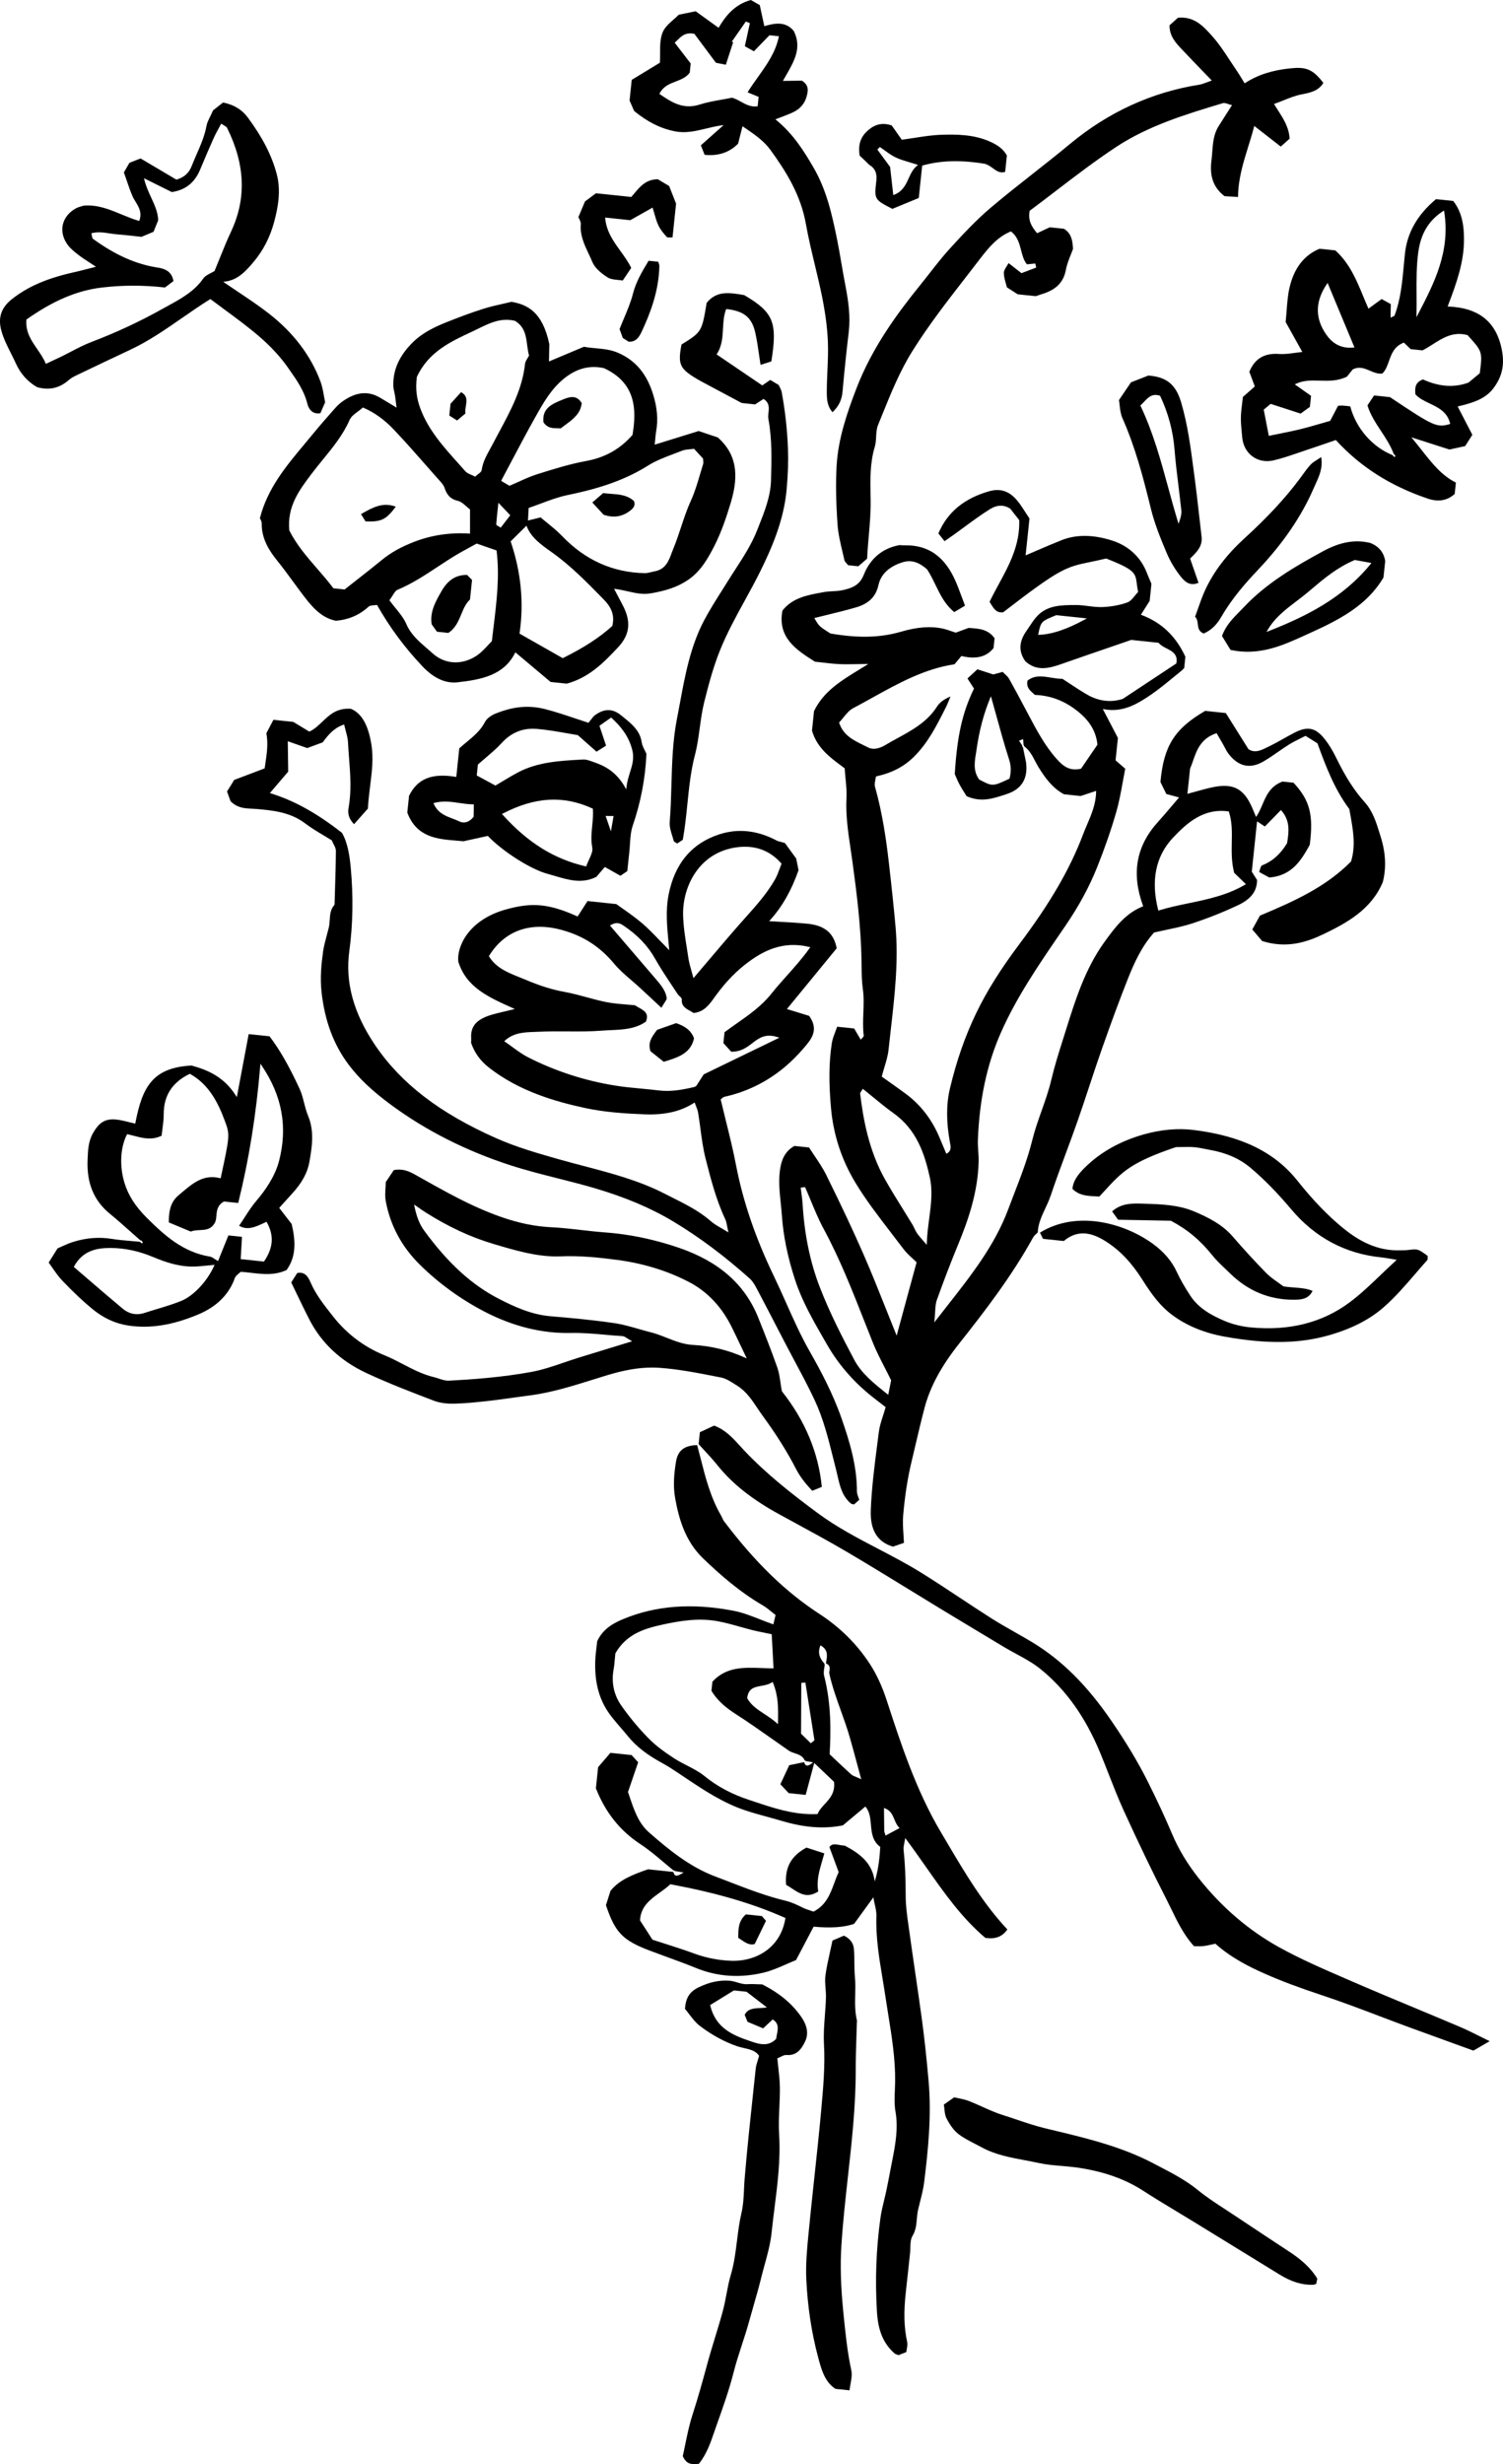 <?xml version="1.0" encoding="UTF-8"?>
<svg id="Layer_2" data-name="Layer 2" xmlns="http://www.w3.org/2000/svg" viewBox="0 0 266.523 436.803">
  <g id="Layer_1-2" data-name="Layer 1">
    <g>
      <path d="m186.27,212.08c.861-2.595,1.828-5.201,2.763-7.723.677-1.826,1.377-3.715,2.031-5.583.73-2.085,1.436-4.218,2.117-6.28.713-2.157,1.449-4.388,2.217-6.567,1.768-5.021,3.189-8.855,4.611-12.434,1.117-2.813,2.45-5.749,4.621-8.168l.026-.029.038-.009c.729-.169,1.462-.322,2.17-.471,1.612-.338,3.135-.657,4.622-1.149,2.802-.927,5.521-2.011,8.081-3.224,2.288-1.082,3.351-2.499,3.341-4.458l-.934-1.465.005-.043.932-8.876,1.381.907,2.854-2.917.089.104c1.52,1.774,1.364,3.574,1.003,5.743l-.016.044c-1.156,1.924-2.611,3.211-4.448,3.935-.151.061-.251.392-.348.713-.045.147-.091.3-.146.444l1.784.973c4.118-.301,5.753-3.208,7.19-5.782.693-5.318.02-7.903-2.877-11.018-.86-.09-1.619-.169-1.959-.206-2.159.816-2.864,2.465-3.547,4.059-.292.684-.595,1.391-1.007,2.021l-.128.196-.33-.78c-.129-.308-.248-.591-.37-.872-1.485-3.412-3.395-4.389-7.05-3.605-1.046.225-2.062.509-3.046.783-.416.116-.818.229-1.205.331l-.176.046.02-.18.454-4.278c.191-.44.353-.902.522-1.392.64-1.844,1.364-3.935,4.081-4.872l.098-.033.311.533c.248.425.51.873.769,1.322.115.201.223.407.33.613.21.403.428.821.702,1.18,1.745,2.285,3.832,2.745,6.204,1.364.883-.514,1.739-1.107,2.568-1.683.638-.442,1.298-.9,1.968-1.319.638-.4,1.319-.736,1.979-1.062.294-.145.586-.289.871-.438l.063-.032.061.037c.801.5,1.391.867,2.024,1.262l.036.023.015.041c1.497,4.145,3.054,8.15,5.618,11.589l.022.053.113.622c.545,2.982,1.061,5.8.193,8.618l-.03.051c-4.431,4.463-9.926,6.976-16.13,9.568l-1.354,2.456,1.735,2.041c4.44,1.417,8.055.155,11.004-1.267,4.152-2.003,8.375-4.358,10.399-9.158.645-2.497.524-5.205-.364-8.031l-.191-.615c-.597-1.931-1.213-3.927-2.649-5.529-1.845-2.056-3.399-4.476-5.044-7.845-.64-1.313-1.298-2.394-2.012-3.301-1.632-2.074-3.043-2.384-5.387-1.184-.664.34-1.326.711-1.967,1.071-.819.459-1.666.935-2.527,1.349-.116.056-.231.113-.348.171-1.071.534-2.179,1.085-3.309.35l-.037-.038-4-6.38-3.655-.384c-5.433,3.156-7.365,6.229-7.935,12.608l1.042,2.127,2.264.608-.13.15c-.409.477-.804.942-1.191,1.399-.829.979-1.611,1.901-2.432,2.807-3.861,4.26-4.729,9.109-2.655,14.824l.041.113-.111.046c-2.94,1.188-4.753,3.486-6.816,6.367-3.389,4.726-5.115,10.235-6.785,15.563l-.555,1.763c-.724,2.293-1.473,4.664-2.036,7.059-.439,1.859-1.09,3.698-1.72,5.478-.597,1.688-1.215,3.434-1.648,5.189-.807,3.271-2.029,6.436-3.212,9.496-.356.922-.712,1.843-1.058,2.769-2.38,6.37-6.506,11.624-10.875,17.187-.649.828-1.305,1.662-1.961,2.508l-.269.347.046-.436c.055-.53.082-1.009.105-1.431.047-.833.084-1.491.302-2.102,1.219-3.406,2.498-6.737,3.804-9.903,1.705-4.136,3.467-9.106,3.611-14.616.016-.613-.027-1.242-.069-1.851-.044-.652-.091-1.327-.065-1.991.272-7.175,1.593-13.369,4.035-18.938,2.77-6.317,6.715-12.076,10.53-17.646l.979-1.432c2.377-3.479,4.21-6.865,5.605-10.351,1.325-3.308,2.46-6.58,3.373-9.727.511-1.763.846-3.607,1.169-5.392.139-.768.282-1.561.438-2.336l-1.715-1.49.416-3.962-2.677-5.134.251.045c3.31.597,5.85-.908,8.369-2.64,1.311-.9,2.564-1.93,3.777-2.926.501-.411,1.001-.822,1.507-1.226.161-.129.307-.285.424-.411.037-.041.072-.078.104-.112l.209-1.987c-1.674-3.64-4.208-6.061-7.746-7.4l-.144-.055,1.554-2.445.317-3.034c-.089-.212-.177-.417-.263-.618-.2-.468-.389-.909-.562-1.359-1.06-2.741-3.235-4.761-6.127-5.688-3.351-1.073-6.353-1.105-8.926-.094-1.393.548-2.761,1.137-4.209,1.76-.66.285-1.335.575-2.031.87l-.195.082.686-6.528c-.234-.348-.457-.694-.677-1.038-.498-.779-.97-1.516-1.535-2.187-1.399-1.662-2.979-2.17-4.977-1.598-4.427,1.271-7.361,3.714-8.968,7.467l1.099,1.372.484-.336c.411-.283.786-.543,1.157-.81.624-.447,1.242-.902,1.86-1.357,1.472-1.085,2.993-2.206,4.572-3.186,1.229-.76,2.421-.793,3.541-.101l.033.029,1.596,2.029.001.041c.13,4.386-1.792,7.926-3.651,11.349-.549,1.011-1.116,2.056-1.613,3.096.07.11.139.221.206.329.579.937,1.039,1.676,2.215,1.519,10.112-7.815,11.141-8.027,15.46-8.917.79-.163,1.686-.348,2.769-.605l.039-.009.036.015c5.072,2.008,5.141,2.539,5.395,4.517.049.386.105.823.209,1.342l.013.065-.047.047c-.173.176-.339.382-.514.6-.405.502-.823,1.022-1.382,1.22-1.33.468-2.862.746-4.432.804-.812.024-1.647-.075-2.452-.178-.702-.09-1.429-.182-2.138-.182h-.17c-2.438.007-4.958.015-6.778,1.973-.518.557-.951,1.212-1.37,1.846-.175.265-.35.529-.531.787-1.345,1.919-1.4,3.678-.17,5.375,1.996,1.805,4.156,1.255,6.376.477,2.966-1.039,5.959-2.067,8.854-3.062,1.179-.404,2.349-.807,3.505-1.205l.026-.009,4.856.509.032.04c.338.415.869.689,1.383.954.999.516,2.033,1.048,1.735,2.622l-.01.052-3.125,2.069-6.344,4.194c-2.029.692-4.248.449-6.241-.687-1.088-.619-2.144-1.316-3.165-1.992-.439-.291-.878-.58-1.315-.862h-.027c-.674,0-1.353-.109-2.01-.216-1.493-.244-2.9-.471-4.161.537-.235,1.144.361,1.677.991,2.239.106.096.213.19.315.288,2.607.104,4.919.92,7.063,2.495,2.506,1.841,3.749,3.778,4.032,6.281l.006.046-.026.038-2.886,4.222-.048.011c-2.078.473-3.216-.562-4.289-1.76-2.032-2.266-3.464-4.955-4.848-7.556l-.708-1.333c-.923-1.741-1.878-3.541-2.859-5.287-.18-.321-.469-.589-.773-.872-.128-.118-.256-.237-.379-.363l-1.655.455-2.82-.914c-.689.636-1.231,1.136-1.761,1.623l1.159,1.794-.031.063c-2.039,4.22-2.956,8.312-3.38,15.088.084.188.165.378.246.567.186.434.378.882.604,1.3.265.492.571.978.867,1.446.127.202.254.403.379.606,2.545,1.149,4.676.44,6.933-.31l.227-.075c2.628-.872,3.765-2.767,3.378-5.634l-.549-2.672c-.021-.015-.042-.029-.063-.044l-.05-.034-.017-.226-.559-.834.145-.057c.143-.056.285-.11.428-.166l.158-.06.073,1.032.092.154.019.087c.93.688,1.442,1.67,1.938,2.621.199.38.404.773.632,1.137,1.109,1.77,2.369,3.593,4.479,4.747l2.955.311,2.751-.911-.003.176c-.04,2.157-.829,4.001-1.592,5.784-.238.557-.485,1.133-.699,1.7-2.329,6.166-5.811,12.17-11.289,19.466-3.374,4.497-5.821,8.406-7.699,12.304-1.962,4.072-3.48,8.432-4.642,13.329-.658,2.775-.663,5.865-.018,9.445.013.069.026.14.04.21.127.647.271,1.38-.536,1.847l-.123.07-.4-.949c-.268-.636-.537-1.273-.803-1.913-1.327-3.185-3.331-5.791-5.957-7.747-.927-.69-1.862-1.351-2.853-2.05-.449-.317-.905-.64-1.37-.972l-.07-.05.021-.083c.138-.531.294-1.051.445-1.553.323-1.076.629-2.093.74-3.136.13-1.226.27-2.45.41-3.675.677-5.915,1.377-12.032.827-18.152-.302-3.348-.683-6.986-1.198-11.452-.427-3.691-1.089-8.54-2.438-13.312-.111-.391-.025-.818.058-1.231.036-.183.071-.355.089-.521l.009-.089.088-.021c2.872-.653,4.956-1.757,6.759-3.577,2.394-2.419,3.824-5.237,5.338-8.22l.23-.453c.176-.348.324-.709.528-1.21.085-.208.18-.438.289-.701-1.271.551-1.929,1.058-2.449,1.87-1.705,2.656-4.391,4.124-6.987,5.544-.726.396-1.476.807-2.19,1.235-.652.391-1.919.954-3.048.361-.288-.15-.583-.295-.879-.439-1.695-.831-3.449-1.69-4.183-3.88l-.024-.071.052-.055c.234-.246.456-.521.69-.812.521-.646,1.06-1.313,1.773-1.689,1.152-.606,2.312-1.25,3.435-1.873,4.535-2.516,9.225-5.117,14.523-5.899l1.215-1.465.075.018c2.55.604,4.393.137,5.629-1.429l.183-1.741c-1.145-1.596-2.746-1.703-4.442-1.817l-.158-.011c-.814.3-1.646.604-2.248.825l-.04.015-.041-.013c-.292-.094-.559-.186-.809-.271-.501-.173-.934-.321-1.376-.42-2.15-.479-4.574-.31-7.411.521-3.709,1.084-7.58,1.188-12.558.337l-.046-.018c-1.958-1.243-1.983-1.267-2.753-2.579l-.085-.144.162-.041c.76-.192,1.517-.377,2.27-.561,1.733-.422,3.372-.821,5.022-1.309,2.223-.656,3.468-1.905,3.919-3.933.427-1.919,1.861-3.279,4.262-4.041,1.921-.607,3.341.354,4.363,1.261l.021.025c.577.884,1.034,1.826,1.477,2.738.861,1.777,1.677,3.457,3.317,4.801l1.913-1.133c-.215-.554-.414-1.094-.609-1.622-.441-1.197-.858-2.327-1.385-3.404-1.864-3.814-4.628-5.673-8.442-5.673-.082,0-.163.001-.245.003-.208.005-.433-.011-.643-.025-.097-.007-.193-.014-.291-.019-2.983.532-5.186,2.353-6.34,5.26-.762,1.916-2.146,2.368-3.745,2.727-.577.13-1.182.162-1.766.193-.505.027-1.027.055-1.524.146l-.405.073c-2.572.467-5.232.949-6.99,3.224-.891,4.803,2.486,6.961,5.763,9.042.432.045.862.096,1.291.146.979.115,1.99.234,2.984.284.93.047,1.874.028,2.972.009.544-.01,1.13-.021,1.778-.025l.444-.003-.378.234c-.36.224-.718.442-1.071.659-3.473,2.127-6.472,3.964-8.176,7.453l-.362,3.461c.876,3.024,3.141,4.708,5.139,6.193.208.154.413.307.612.458l.046.034.004.057c.044.652.103,1.257.158,1.841.117,1.212.218,2.259.16,3.321-.165,3.052.288,6.104.726,9.057.104.705.209,1.408.306,2.111.768,5.603,1.525,11.581,1.635,17.656.006.347.01.694.013,1.042.012,1.312.023,2.67.213,3.976.208,1.438.152,2.895.099,4.302-.05,1.315-.102,2.675.064,4.004.018.142-.091.255-.228.398-.058.062-.122.129-.182.205l-.113.145-1.169-1.993-3.019-.317c-.103.301-.217.6-.326.889-.269.704-.521,1.369-.626,2.063-.512,3.385-.551,6.953-.129,11.571.429,4.674,1.875,9.079,4.299,13.093,1.871,3.102,4.139,6.048,6.332,8.897.721.937,1.466,1.905,2.186,2.864.486.647,1.103,1.213,1.646,1.712.235.217.458.422.654.617l.052.052-.019.07-3.516,12.928-.14-.344c-.582-1.436-1.154-2.873-1.727-4.311-1.279-3.213-2.602-6.534-4.01-9.753-1.806-4.125-3.899-8.583-6.59-14.029-.604-1.225-1.379-2.373-2.129-3.483-.332-.492-.646-.958-.946-1.43l-2.589-.271c-1.908,1.051-2.377,2.872-2.571,4.344-.256,1.926-.053,3.876.143,5.762.075.718.151,1.459.203,2.19.257,3.685,1.029,7.448,2.361,11.504,1.229,3.743,3.213,7.187,5.132,10.517l.542.941c2.102,3.662,4.972,6.899,8.531,9.622.393.301.782.604,1.224.949l.612.477-.023.081c-.134.476-.286.946-.433,1.402-.323.997-.627,1.939-.751,2.916-.081.635-.163,1.271-.245,1.905-.505,3.91-1.028,7.954-1.182,11.943-.137,3.531,1.15,5.65,3.934,6.478l1.946-.674c-.019-.481-.052-.972-.083-1.447-.074-1.131-.151-2.301-.053-3.442.303-3.493.786-6.596,1.479-9.485.215-.901.427-1.804.639-2.706.524-2.237,1.067-4.552,1.663-6.819.983-3.743,2.942-7.382,6.165-11.451,4.553-5.748,9.312-11.931,13.079-18.763.155-.282.403-.509.643-.728.066-.061.133-.121.197-.184.062-1.542.701-2.905,1.318-4.225.329-.703.67-1.43.916-2.171Zm21.754-63.603c2.424-2.569,5.384-5.258,9.797-4.645l.077.011.024.075c.575,1.778.541,3.518.506,5.359-.033,1.732-.067,3.522.422,5.438l2.083,2.021-.142.083c-3.18,1.873-6.627,2.59-9.96,3.283-1.747.362-3.553.738-5.3,1.275l-.126.039-.032-.128c-1.327-5.229-.436-9.541,2.65-12.813Zm-15.64-38.668c-3.209,1.757-5.87,2.646-8.137,2.72l-.159.005.033-.156c.47-2.211.5-2.241,3.151-3.319l.029-.012.03.004,5.403.567-.352.191Zm-13.357,28.158l-.015.058-.053.025c-1.495.706-2.234,1.05-2.919,1.05-.646,0-1.243-.308-2.383-.907l-.043-.038c-1.06-1.482-.801-3.075-.55-4.614.038-.238.077-.475.11-.71.479-3.35,1.266-6.319,2.406-9.079l.138-.333.098.347c.292,1.03.574,2.058.856,3.08.702,2.549,1.429,5.185,2.251,7.728.378,1.17.408,2.186.103,3.395Zm-21.011,106.756c-.065.33-.237,1.187-.468,2.326l-.04.201-.16-.128c-2.345-1.866-4.56-3.629-5.841-6.032-2.141-4.014-4.365-8.356-6.131-12.909-1.708-4.4-2.733-9.349-3.048-14.706-.037-.642-.125-1.295-.21-1.927-.04-.3-.08-.6-.115-.899l-.015-.123.774-.098.037.086c.336.765.661,1.55.977,2.31.689,1.667,1.403,3.39,2.271,4.994,2.856,5.281,5.077,10.921,7.225,16.374.506,1.286,1.013,2.572,1.527,3.855.567,1.413,1.28,2.806,2.035,4.279.378.736.769,1.498,1.17,2.317l.019.037-.008.042Zm6.758-28.718c-.183,1.388-.371,2.822-.428,4.343l-.013.323-.208-.248c-.247-.293-.461-.538-.649-.753-.368-.421-.634-.726-.861-1.064-.186-.275-.331-.578-.472-.87-.113-.236-.23-.48-.366-.705-.557-.918-1.124-1.83-1.691-2.742-1.049-1.685-2.132-3.426-3.123-5.181-2.928-5.183-3.907-10.863-4.434-15.233-.017-.145.072-.27.194-.442.061-.085.132-.185.203-.306l.073-.124.112.09c.599.479,1.173.95,1.735,1.413,1.217.999,2.365,1.943,3.58,2.807,4.115,2.922,5.534,7.203,6.454,11.396.532,2.422.222,4.79-.107,7.298Z" stroke-width="0"/>
      <path d="m119.862,259.164c-.303,1.897-.555,4.154-.122,6.508.643,3.501,1.731,7.494,4.934,10.572,2.666,2.564,6.28,5.83,10.593,8.334.535.312,1.008.695,1.508,1.103.227.185.455.371.693.552l.064.05-.019.079c-.131.552-.241,1.008-.347,1.447l-.032.135-.13-.046c-.773-.271-1.528-.567-2.259-.854-1.581-.621-3.076-1.207-4.638-1.508-7.387-1.421-13.801-.938-19.609,1.472-1.715.712-3.603,1.736-4.602,3.938-.034.327-.074.657-.114.991-.089.736-.181,1.498-.216,2.255-.155,3.363.431,6.146,1.791,8.509.727,1.262,1.721,2.411,2.683,3.522.422.487.858.991,1.268,1.5,1.444,1.793,3.38,3.315,6.092,4.789.903.49,1.76,1.042,2.55,1.566.452.301.902.603,1.354.905,3.387,2.271,6.89,4.621,10.91,5.949,1.277.423,2.594.783,3.867,1.132.816.225,1.66.455,2.484.7,4.097,1.22,7.562,1.475,10.902.806l3.989-3.339.08.1c.701.87.803,2.01.901,3.112.126,1.413.256,2.874,1.605,3.906l.053.041-.004.066c-.097,1.617-.271,3.54-.822,5.534l-.138.5-.104-.508c-.586-2.851-2.519-4.394-5.242-5.828-.304,0-.617-.057-.92-.111-.737-.135-1.375-.248-1.787.374l1.643,4.445-.022.048c-.293.62-.534,1.275-.768,1.908-.701,1.905-1.427,3.875-3.623,5.02l-.049.024-.051-.019c-.169-.061-.348-.118-.532-.179-.446-.146-.908-.296-1.35-.514-.933-.464-1.897-.943-3.031-1.216-3.434-.823-6.771-2.113-9.999-3.359-.821-.317-1.643-.635-2.467-.945-4.562-1.718-8.298-4.797-11.733-7.804-1.9-1.662-2.674-3.987-3.568-6.68l-.165-.494,1.802-5.268-1.169-1.274-3.752-.394-2.183,2.541-.392,3.743c1.683,4.279,4.261,7.516,7.878,9.893,1.476.97,2.851,2.13,4.18,3.253.563.476,1.146.967,1.729,1.438l.196.021.007.063,1.568.261-.291.175c-.592.354-.932.451-1.179.329-.166-.083-.27-.259-.321-.548l-.006-.001-.025-.021c-.017-.013-.032-.026-.048-.039l-4.438-.466c-2.734.943-5.123,1.886-6.666,3.829l-.801,2.536c1.639,4.874,2.964,6.236,7.83,8.075.954.36,1.912.711,2.87,1.061,1.727.631,3.513,1.283,5.243,1.988,3.81,1.554,7.854,1.831,12.022.827,1.384-.334,2.724-.921,4.02-1.489.564-.247,1.148-.503,1.723-.731,1.088-2.07,2.082-3.962,3.078-5.854l.039-.073.083.008c2.965.273,5.353.104,7.094-.501l3.42-4.707.05.292c.06.348.136.687.21,1.015.156.696.304,1.354.28,2.015-.133,3.735.484,7.452,1.08,11.047.179,1.078.364,2.192.526,3.291.158,1.075.335,2.166.505,3.222.616,3.82,1.254,7.771,1.209,11.756-.006.492-.027.999-.048,1.489-.055,1.276-.111,2.597.104,3.823.538,3.067-.044,6.031-.607,8.898l-.018.091c-.106.542-.212,1.089-.317,1.638-.209,1.088-.425,2.214-.654,3.314-.125.601-.272,1.207-.414,1.793-.248,1.022-.505,2.079-.651,3.131-.76,5.428-.969,11.044-.62,16.692.207,3.379,1.18,5.652,3.152,7.37.072.062.182.102.349.159.092.032.198.069.323.119l1.38-.547c.024-.198.06-.391.093-.577.076-.418.147-.812.07-1.16-.576-2.6-.651-5.352-.244-8.925.161-1.41.312-2.822.462-4.233.095-.897.19-1.794.289-2.69.032-.298.04-.619.048-.93.018-.744.036-1.513.39-2.092.581-.952.672-1.984.76-2.983.048-.54.098-1.1.223-1.643.11-.476.23-.951.351-1.427.288-1.138.587-2.315.73-3.488.694-5.661,1.326-11.706.78-17.898-.384-4.354-.783-7.987-1.257-11.433-.362-2.639-.754-5.32-1.132-7.913-.36-2.473-.732-5.028-1.081-7.545l-.101-.722c-.239-1.69-.485-3.438-.489-5.161-.006-3.314-.122-5.865-.378-8.271-.034-.327.032-.647.117-1.053.042-.204.089-.428.127-.681l.046-.295.179.238c1.197,1.604,2.351,3.246,3.466,4.835,3.275,4.668,6.371,9.077,10.564,12.629,1.811.258,3.021-.209,3.905-1.499-4.343-4.644-7.535-10.047-10.623-15.273-.381-.646-.762-1.29-1.145-1.934-4.427-7.438-7.183-15.903-9.614-23.373-.805-2.474-1.807-4.643-2.979-6.448-2.285-3.522-5.294-6.512-8.944-8.885-6.039-3.925-11.413-9.141-16.912-16.414-.15-.198-.254-.425-.354-.646-.064-.142-.132-.288-.209-.421-1.85-3.174-2.749-6.707-3.618-10.124-.195-.766-.396-1.556-.605-2.332-2.312.057-3.441.957-3.767,2.993Zm19.401,80.921c-.854,5.217-5.162,7.502-9.182,7.502-.125,0-.249-.003-.374-.007-2.276-.08-4.49-.51-6.579-1.279-1.781-.655-3.574-1.228-5.308-1.781-.712-.228-1.408-.449-2.078-.669l-.042-.015-.024-.037-2.185-3.385.002-.04c.139-2.464,1.856-3.701,3.519-4.897.619-.445,1.259-.906,1.818-1.429l.046-.043.062.012c8.221,1.546,14.467,3.376,20.252,5.934l.088.039-.016.096Zm17.663-19.534c1.006.37,1.356,1.204,1.695,2.011.218.518.422,1.006.789,1.36l.123.119-2.508,1.345-.041-.152c-.018-.068-.042-.138-.065-.208-.057-.166-.114-.338-.118-.519-.022-.936-.028-1.866-.035-2.852l-.01-1.167.17.062Zm-11.492-28.75l.053-.143.13.079c1.236.753,1.068,1.753.92,2.636-.026.153-.051.301-.069.446.006.007.013.014.019.02l.038.041-.002.024c.708.243.626.832.564,1.27-.026.194-.052.378-.021.52.499,2.252,1.29,4.455,2.055,6.585.54,1.506,1.099,3.062,1.551,4.625.444,1.538.867,3.109,1.314,4.772.211.784.431,1.6.665,2.46l.071.262-.244-.115c-.267-.125-.494-.218-.691-.299-.365-.148-.629-.257-.836-.441-.932-.833-1.826-1.681-2.773-2.577-.335-.317-.674-.638-1.019-.962l-.042-.04.003-.058c.222-3.829.311-8.865-.983-13.865-.12-.464-.037-.972.044-1.462.026-.161.053-.326.072-.488l-.062-.014.009-.108c.002-.021.004-.042.007-.063-.69-.759-1.282-1.722-.772-3.104Zm-3.386,15.471l.044-8.956.725-.055.018.114,1.589,10.105-.646.537-1.729-1.693v-.053Zm-1.111,3.516c.703.232,1.429.474,1.773,1.295l.106-.022.017.11,1.348.226-.219.175c-.435.346-.747.466-.984.368-.219-.087-.313-.328-.361-.551l-.067-.018-2.594.537-1.575,3.375,1.485,1.573,3.002.314,1.52-5.655,3.503,3.334.005.045c.215,1.876-.734,2.91-1.651,3.911-.501.546-.975,1.062-1.235,1.695l-.03.074-.08.003c-.255.011-.508.016-.759.016-3.701,0-7.012-1.104-10.221-2.173-.356-.119-.712-.238-1.068-.354-3.076-1.011-5.668-2.396-7.924-4.233-.921-.75-2.027-1.319-3.098-1.869-.776-.398-1.578-.811-2.314-1.293-1.541-1.01-3.154-2.136-4.512-3.525-1.81-1.851-3.443-3.819-4.855-5.851-1.291-1.856-1.756-4.046-1.343-6.334.125-.688.183-1.378.239-2.044.022-.277.046-.547.072-.801l.016-.05c1.963-3.433,5.198-4.392,8.343-5.078,3.048-.666,6.318-1.205,9.612-.634,1.406.243,2.807.638,4.161,1.02.737.207,1.499.422,2.253.609.729.182,1.484.331,2.216.477.343.068.687.137,1.032.209l.094.02.006.096.322,5.953-.133-.001c-.627-.003-1.268-.027-1.888-.051-3.272-.125-6.371-.241-8.821,2.421l-.168,1.609c1.16,1.937,2.829,3.173,4.311,4.127,2.277,1.466,4.528,3.052,6.704,4.586.9.635,1.8,1.27,2.704,1.897.306.212.671.333,1.058.462Zm-2.971-5.465l-.006.315-.203-.183c-.728-.648-1.485-1.146-2.218-1.627-1.191-.782-2.316-1.521-3.021-2.759l-.021-.035.005-.041c.204-1.742,1.304-1.938,2.467-2.146.649-.116,1.321-.235,1.918-.621l.127-.082.057.141c.971,2.424.938,4.46.896,7.037Z" stroke-width="0"/>
      <path d="m57.282,168.755c-.29,2.079-.548,4.552-.262,7.124.573,5.117,2.15,9.328,4.822,12.873,1.821,2.415,4.107,4.584,7.413,7.032,6.206,4.596,13.37,8.226,21.294,10.789,2.759.893,5.63,1.618,8.405,2.32,2.107.532,4.286,1.083,6.408,1.704,5.475,1.604,10.077,3.552,14.071,5.955,4.575,2.755,8.991,6.053,13.503,10.082.52.462.901,1.113,1.236,1.747,1.221,2.31,2.443,4.668,3.625,6.947.539,1.039,1.077,2.077,1.618,3.115.531,1.021,1.074,2.037,1.617,3.053,1.176,2.199,2.392,4.474,3.461,6.769,1.513,3.248,2.39,6.759,3.238,10.154.169.676.337,1.351.511,2.024.098.379.185.763.271,1.146.405,1.785.823,3.631,2.38,4.941.066.056.183.079.33.108.068.014.143.028.221.049l.923-.819c-.052-.167-.108-.324-.163-.475-.127-.352-.248-.684-.247-1.018.009-4.683-1.398-9.126-2.719-12.923-1.564-4.5-3.824-8.684-5.617-11.826-1.599-2.801-2.938-5.8-4.233-8.701-.698-1.563-1.42-3.18-2.174-4.745-3.271-6.795-5.461-13.223-6.698-19.651-.507-2.638-1.141-5.197-1.811-7.907-.299-1.209-.6-2.426-.891-3.658l-.019-.08.067-.05c.013-.01.032-.029.058-.054.107-.107.31-.306.555-.36,5.409-1.199,10.077-4.036,13.876-8.432l.116-.134c1.386-1.599,2.818-3.251,1.02-5.776l-3.947-1.211.118-.144,8.715-10.63c-.523-2.696-2.122-4.038-5.174-4.347-1.493-.151-3.025-.237-4.508-.32-.677-.038-1.356-.076-2.039-.12l-.258-.017.173-.192c2.133-2.36,3.781-5.255,5.039-8.846l-.416-2.057c-.788-1.086-1.489-2.051-2-2.757-.261-.077-.48-.134-.67-.184-.359-.094-.618-.161-.854-.285-3.396-1.785-6.801-2.146-10.113-1.07-4.913,1.594-7.943,5.226-9.008,10.794-.529,2.767-.268,5.51.035,8.687l.1,1.052-.246-.246c-.554-.555-1.066-1.086-1.557-1.594-1.063-1.102-1.981-2.054-3.006-2.928-1.132-.965-2.349-1.821-3.423-2.577-.417-.293-.809-.568-1.161-.826-2.054-.217-3.55-.373-5.102-.535l-1.754,2.738-.098-.044c-5.013-2.233-7.97-2.509-12.659-1.195-6.684,1.878-8.701,6.672-8.403,9.252,1.431,4.53,5.259,6.248,9.691,8.236l.333.149-.354.086c-.563.137-1.044.251-1.47.351-.822.194-1.416.335-2.018.502-2.916.814-4.046,2.055-3.898,4.28.015.223-.001.441-.013.617-.004.054-.007.103-.009.144.595,1.754,1.623,3.187,3.143,4.381,5.406,4.25,11.902,6.061,16.957,7.163,3.591.783,7.272,1.014,10.717,1.146,3.564.129,6.334-.503,8.699-2.016l.134-.085.052.149c.063.186.134.364.204.541.151.388.296.753.36,1.144.156.937.283,1.896.407,2.822.234,1.758.476,3.575.919,5.309.91,3.565,1.851,7.252,3.469,10.697.183.389.263.813.354,1.306.045.242.094.501.159.778l.069.296-.258-.162c-.376-.235-.728-.438-1.066-.635-.678-.391-1.264-.729-1.767-1.173-2.021-1.786-4.443-3.001-6.784-4.175-.476-.238-.95-.477-1.424-.72-4.539-2.336-9.517-3.644-14.33-4.908-1.463-.384-2.975-.781-4.452-1.201-3.689-1.049-7.504-2.134-11.102-3.731-10.052-4.463-16.875-9.705-21.472-16.497-3.835-5.667-5.332-11.118-4.578-16.666.646-4.745.728-9.752.246-14.882-.181-1.923-.521-4.351-1.554-6.096-4.5-3.511-8.385-5.666-12.596-6.986l-.181-.057.123-.144c1.121-1.313,2.125-2.489,3.126-3.66l-.075-5.386,3.438,1.212,2.763-1.017c.985-1.344,1.946-2.505,3.658-3.118l.133-.048.031.138c.081.356.173.694.262,1.022.185.681.359,1.323.392,1.973.047.935.12,1.887.19,2.808.222,2.888.451,5.873-.084,8.823-.202,1.113.098,2.018.97,2.915l2.46-2.773c.063-1.368.232-2.719.396-4.024.319-2.551.62-4.959.196-7.469-.572-3.39-1.71-5.356-3.581-6.186-2.497-.204-3.819,1.063-5.102,2.286-.712.68-1.386,1.321-2.24,1.728l-.061.028-2.841-1.724-3.527-.37-1.245,2.374c.336,1.866.084,3.564-.16,5.208-.047.316-.094.633-.137.95l-.01.074-5.398,2.044-1.277,2.053.629,1.731c1.204,1.202,2.491,1.262,3.736,1.319.263.012.522.024.779.046,2.823.244,6.023.521,8.688,2.548,1.038.789,2.173,1.467,3.27,2.122.491.294.976.584,1.444.879l.034.021.015.037c.091.221.198.428.301.628.213.414.414.805.411,1.202-.014,2.337-.089,4.712-.161,7.009-.023.749-.047,1.498-.068,2.248v.058c0,.103.001.229-.075.315-.667.759-.727,1.651-.79,2.596-.031.456-.062.928-.169,1.379-.115.483-.247.972-.374,1.443-.253.937-.515,1.904-.649,2.869Zm66.023-14.062c1.72-2.53,4.264-4.087,7.357-4.5,3.196-.424,5.843.533,7.877,2.854l.051.058-.028.071c-.116.284-.222.572-.327.859-.227.617-.461,1.255-.79,1.833-1.419,2.498-3.354,4.661-5.225,6.753-.354.396-.709.793-1.061,1.192-1.8,2.045-3.558,4.12-5.419,6.316-.848,1.001-1.716,2.025-2.617,3.081l-.155.183-.061-.232c-.101-.389-.206-.757-.308-1.112-.212-.74-.412-1.439-.517-2.148-.088-.601-.184-1.201-.28-1.803-.318-1.988-.647-4.045-.672-6.073-.029-2.582.763-5.255,2.174-7.332Zm1.482,35.755l-1.309,2.042c-.075.055-.223.164-.396.205-1.534.364-3.161.685-4.833.685-.492.001-.988-.027-1.487-.09-1.032-.129-2.087-.228-3.106-.323-1.502-.141-3.054-.286-4.566-.53-5.409-.87-10.598-2.553-15.423-5.001-.976-.495-1.855-1.139-2.788-1.82-.43-.314-.873-.639-1.333-.952l-.131-.09.117-.106c1.565-1.424,3.436-1.486,5.243-1.546.267-.009.532-.018.794-.031,1.679-.085,3.394-.073,5.046-.062,2.019.015,4.107.028,6.146-.134.518-.041,1.052-.064,1.568-.088,2.119-.094,4.31-.191,6.202-1.499.606-1.453-.27-1.945-1.283-2.515-.223-.125-.452-.255-.666-.396-.506-.053-1.021-.095-1.538-.136-1.184-.096-2.407-.195-3.595-.436-1.147-.231-2.297-.544-3.408-.847-1.272-.347-2.588-.704-3.9-.94-2.185-.394-4.383-1.078-6.917-2.154-.37-.157-.746-.308-1.123-.458-2.024-.807-4.117-1.642-5.369-3.666l-.04-.065.04-.065c2.762-4.48,7.347-6.104,12.904-4.574,3.794,1.044,6.732,2.936,9.247,5.951.908,1.09,2.023,2.051,3.102,2.979.5.431,1.017.876,1.508,1.33.801.74,1.6,1.484,2.521,2.342l1.268,1.181.942-1.517c-.014-1.166-.828-2.28-1.707-3.311-1.965-2.3-3.935-4.596-5.941-6.935l-2.414-2.815.13-.075c1.058-.61,1.631-.333,2.271.091,2.481,1.654,4.313,3.574,5.601,5.867.884,1.575,1.905,3.111,2.894,4.598.38.571.761,1.143,1.134,1.718.071.109.195.221.314.329.21.19.407.369.393.586-.079,1.151.651,1.562,1.425,1.994.222.124.45.252.656.398,1.851-.164,2.789-1.473,3.696-2.738.098-.137.195-.272.294-.407,1.824-2.489,3.761-4.457,5.919-6.018,2.477-1.79,5.921-3.694,10.618-2.539l.178.044-.106.149c-1.242,1.753-2.657,3.338-4.025,4.871-.931,1.044-1.895,2.124-2.775,3.229-1.748,2.191-3.984,3.758-6.147,5.273-.712.498-1.446,1.013-2.151,1.542l-.203,1.934c.424.464.929,1.017,1.39,1.52.052.002.103.002.153.002,1.526,0,2.57-.716,3.674-1.58,1.204-.943,2.365-1.669,4.408-.996l.293.097-13.403,6.499Z" stroke-width="0"/>
      <path d="m60.783,71.12c-.616.426-1.138.981-1.523,1.417-1.267,1.431-2.614,2.971-3.888,4.527-.473.577-.951,1.15-1.431,1.724-3.208,3.842-6.526,7.812-7.856,13.083.018.037.041.081.067.13.112.208.266.493.26.792-.045,2.772,1.393,4.926,2.804,6.666.935,1.153,1.824,2.371,2.684,3.548.495.679.991,1.357,1.497,2.027,1.66,2.197,3.375,4.468,6.177,5.006,2.278-.205,4.165-1.019,5.769-2.485.237-.219.622-.243.993-.267.156-.011.303-.02.431-.043l.088-.016.043.077c2.208,3.896,4.814,7.419,7.97,10.768,2.026,2.149,4.135,3.117,6.283,2.873,4.215-.478,8.164-1.232,10.165-5.173l.071-.141,6.248,5.253,2.871.301c3.857-1.06,6.41-3.554,9.113-6.463,2.092-2.249,2.336-4.553.794-7.467-.281-.531-.561-1.063-.886-1.685l-.631-1.203.239.032c.793.106,1.52.271,2.223.43,1.34.303,2.605.587,3.977.359,2.923-.489,4.917-1.202,6.667-2.386,2.247-1.519,3.541-3.812,4.675-6.032,1.279-2.507,2.157-5.175,2.915-7.686,1.568-5.186.858-8.746-2.301-11.541l-3.402-1.142-7.792,2.418.021-.188c.034-.327.06-.612.082-.869.044-.49.078-.877.148-1.262.382-2.104.198-4.292-.561-6.687-1.138-3.585-3.069-5.883-6.08-7.232-1.333-.598-2.692-.724-4.007-.845-.705-.065-1.434-.134-2.146-.273l-6.202,2.606.058-3.069c-1.206-5.767-3.935-7.02-6.707-7.5-.391.094-.819.189-1.274.291-1.154.258-2.463.55-3.739.95-2.301.723-4.573,1.601-6.492,2.365-1.946.775-4.172,1.797-5.916,3.496-2.455,2.39-3.612,4.94-3.537,7.8.009.352.088.699.172,1.066.049.212.099.432.133.65.057.357.099.71.151,1.155.025.218.054.456.087.725l.032.256-1.175-.711c-.628-.382-1.192-.725-1.763-1.06-2.099-1.228-4.195-1.03-6.597.632Zm26.72,40.146c-.094.774-.189,1.555-.28,2.343l-.005.044-.031.03c-.212.208-.432.446-.664.698-.555.602-1.183,1.282-1.933,1.796-1.21.827-2.528,1.237-3.813,1.237-1.477,0-2.909-.542-4.083-1.616-.334-.304-.678-.601-1.022-.897-1.385-1.192-2.815-2.425-3.613-4.266-.447-1.033-1.178-1.929-1.95-2.878-.338-.415-.688-.845-1.008-1.282l-.055-.075.056-.074c.218-.289.391-.566.544-.812.29-.464.52-.831.866-.975,2.533-1.055,4.834-2.572,7.059-4.04,1.315-.868,2.676-1.766,4.071-2.559.587-.333,1.18-.655,1.834-1.011.318-.173.651-.354,1.005-.548l.049-.027,3.521,1.22.01.077c.552,4.517.014,8.937-.556,13.614Zm1.293-17.738l-.096-.061c-.128-.08-.248-.146-.349-.2-.234-.127-.363-.197-.353-.332.062-.833.152-1.679.257-2.659l.122-1.155,2.106,2.218-1.688,2.189Zm19.787,17.398l-.009.037-.028.025c-2.278,2.053-4.962,3.796-8.7,5.652l-.06.029-.058-.033-7.603-4.319.012-.085c.787-5.362.262-10.809-1.562-16.189l-.025-.074,2.808-2.785.07.176c.779,1.951,2.549,3.208,4.26,4.424l.236.169c3.269,2.328,6.096,5.214,8.83,8.005l.303.31c.997,1.017,2.071,2.465,1.525,4.659Zm6.298-28.375c1.423-.897,3.058-1.515,4.639-2.11.474-.179.946-.357,1.414-.543.444-.177.942-.221,1.424-.263.219-.019.437-.038.649-.069l.065-.009.045.048,1.555,1.689.001.047c.003.103.014.204.023.303.023.229.046.444-.019.648-.188.593-.365,1.192-.542,1.792-.457,1.551-.929,3.154-1.61,4.641-.699,1.528-1.233,3.142-1.75,4.701-.423,1.276-.86,2.597-1.387,3.864-.102.245-.195.498-.289.75-.529,1.42-1.077,2.888-3.023,3.238-.194.035-.388.083-.581.132-.374.093-.76.189-1.146.189-.017,0-.033-.001-.05-.001-5.63-.117-10.535-2.314-14.576-6.531-.85-.886-1.807-1.663-2.732-2.415-.39-.316-.771-.626-1.132-.934l-2.235.551.124-2.232.08-.026c.706-.239,1.42-.505,2.109-.763,1.525-.569,3.104-1.158,4.713-1.491,4.404-.914,9.54-2.247,14.231-5.206Zm-19.994-8.537l.125-.222c1.341-2.384,2.727-4.85,5.022-6.701,2.22-1.791,4.531-2.389,7.072-1.828,5.739,2.658,5.777,7.452,5.061,11.793l-.006.035-.023.026c-2.173,2.487-4.846,3.991-8.173,4.598-2.932.534-5.836,1.447-8.646,2.329-1.183.372-2.33.891-3.44,1.393-.496.224-.987.446-1.477.653l-.059.024-1.467-.869.121-.249c.053-.108.105-.217.162-.323.562-1.051,1.119-2.104,1.676-3.157,1.307-2.47,2.657-5.024,4.051-7.502Zm-20.977-7.152l.011-.037c2.034-4.439,6.002-6.281,9.84-8.062.337-.156.676-.323,1.018-.491,2.006-.986,4.077-2.006,6.516-1.403l.034.014c1.726,1.038,1.941,2.682,2.149,4.271.079.605.161,1.231.324,1.828l.012.047-.021.042c-.064.13-.148.265-.238.406-.194.312-.415.664-.453,1.018-.468,4.419-2.538,8.265-4.54,11.984-.401.746-.804,1.492-1.192,2.243-.159.306-.325.607-.491.909-.626,1.136-1.273,2.312-1.457,3.662-.042.309-.353.547-.682.798-.144.11-.293.225-.416.344l-.065.063-.08-.043c-.189-.101-.389-.187-.582-.269-.419-.181-.814-.351-1.08-.651-.43-.489-.865-.975-1.301-1.46-2.574-2.867-5.236-5.832-6.649-9.589-.714-1.899-.903-3.529-.654-5.624Zm-4.078,9.29c2.02,2.124,3.985,4.361,5.887,6.526.608.691,1.217,1.384,1.827,2.073.088.1.181.199.273.3.409.443.833.902,1.015,1.441.38,1.126.923,1.946,2.34,2.289.59.142,1.08.582,1.555,1.007.197.178.384.345.568.482l.051.038-.002,4.287-.133-.008c-3.424-.22-6.718.276-9.783,1.465-2.341.908-4.162,1.931-5.73,3.219-1.471,1.208-2.941,2.36-4.498,3.58-.678.531-1.362,1.066-2.052,1.611l-.04.032-1.988-.21-.032-.043c-.879-1.171-1.867-2.311-2.824-3.413-1.817-2.096-3.697-4.263-4.954-6.783l-.012-.044c-.399-4.214,1.747-7.076,3.823-9.843l.044-.059c.664-.886,1.377-1.758,2.065-2.601,1.77-2.166,3.599-4.406,4.762-7.059.263-.6.849-1.034,1.469-1.495.28-.208.569-.424.829-.655l.06-.054.073.032c1.969.854,3.737,2.124,5.408,3.882Z" stroke-width="0"/>
      <path d="m126.905,243.996l.911.178c.908.176,1.748.718,2.562,1.242.131.084.261.168.39.25,1.564.989,2.556,2.474,3.514,3.908.306.458.621.931.95,1.38,2.404,3.284,4.343,6.371,5.926,9.437.666,1.29,1.528,2.45,2.876,3.866l1.696-.683c-.591-6.06-2.968-11.755-7.063-16.931l-.025-.055c-.102-.554-.177-1.061-.249-1.55-.144-.969-.268-1.806-.542-2.59-1.07-3.059-2.3-6.138-3.384-8.854-2.366-5.931-6.998-9.998-14.159-12.435-4.351-1.479-8.736-2.388-13.035-2.698-1.42-.104-2.859-.268-4.25-.427-1.727-.197-3.512-.401-5.271-.488-4.302-.214-8.604-1.414-13.949-3.894-3-1.391-5.937-3.038-8.775-4.631l-1.285-.721c-1.222-.683-2.292-1.186-3.912-.88l-1.425,2.124c-.005.372-.027.739-.049,1.094-.047.78-.092,1.517.037,2.223.793,4.353,2.852,8.183,6.118,11.384,3.353,3.286,7.173,6.058,11.356,8.236,5.074,2.644,10.248,3.92,15.37,3.807,2.061-.042,4.091.135,6.06.312,1.007.091,2.048.185,3.077.245.27.017.511.173.845.389.178.115.379.245.624.38l.259.143-3.535,1.083c-2.085.639-4.039,1.237-5.991,1.838-.869.268-1.747.568-2.597.858-1.863.637-3.789,1.296-5.745,1.657-5.22.963-10.557,1.336-14.622,1.554-.596.023-1.2-.17-1.784-.364-.286-.095-.581-.193-.869-.261-1.975-.469-3.766-1.4-5.499-2.302-1.059-.551-2.153-1.12-3.275-1.575-3.604-1.463-6.668-3.773-9.106-6.868l-.25-.317c-1.39-1.76-2.826-3.58-3.752-5.722-.415-.96-.975-1.959-2.367-1.677l-1.069,1.666c.333.683.66,1.364.985,2.042.733,1.525,1.49,3.103,2.278,4.622,2.136,4.124,5.54,7.295,10.118,9.425,3.988,1.854,8.188,3.459,11.894,4.874,1.241.475,2.634.551,3.562.53,2.044-.042,4.048-.253,6.269-.503,1.395-.157,2.81-.355,4.178-.548.979-.138,1.959-.275,2.94-.399,3.856-.488,7.601-1.66,11.221-2.794.889-.278,1.776-.557,2.666-.825,2.983-.9,5.525-1.333,7.88-1.333.447,0,.888.016,1.323.046,3.34.238,6.701.896,9.952,1.532Zm-11.522-7.832c-.725-.182-1.456-.392-2.163-.595-1.382-.396-2.811-.807-4.24-1.018-3.875-.571-7.742-.928-11.345-1.227-3.45-.288-6.515-1.729-9.115-3.059-4.845-2.476-9.078-6.336-13.321-12.148-.787-1.077-1.33-2.441-1.707-4.292l-.062-.304.256.176c.179.122.356.247.534.372.376.265.766.538,1.16.788,4.079,2.596,8.059,4.448,12.165,5.663l.262.077c3.526,1.045,7.166,2.122,10.836,2.122.253,0,.506-.005.76-.016,3.49-.145,6.905.221,10.072.637,4.571.603,8.825,1.909,12.646,3.883,3.256,1.685,5.817,4.369,7.612,7.981.559,1.126,1.106,2.276,1.687,3.493.273.574.557,1.17.856,1.796l.148.309-.312-.141c-2.979-1.342-5.998-2.079-9.232-2.253-1.664-.089-3.186-.688-4.657-1.268-.919-.362-1.868-.736-2.838-.979Z" stroke-width="0"/>
      <path d="m164.851,48.418c-.545.698-1.109,1.42-1.677,2.121-4.024,4.975-8.517,11.043-11.316,18.34-1.551,4.045-3.229,8.773-3.505,13.718-.169,3.023-.116,6.321.165,10.379.112,1.621.501,3.257.876,4.84.118.498.236.996.347,1.494.046.208.23.403.425.609.085.09.173.182.252.278l1.778.187,1.569-1.355c.059-1.362.179-2.74.295-4.073.179-2.061.364-4.191.329-6.325l-.015-.776c-.056-2.854-.112-5.808.75-8.656.17-.559.204-1.179.237-1.779.04-.716.081-1.456.349-2.108.257-.626.511-1.253.765-1.881,1.526-3.77,3.104-7.668,5.336-11.229,2.854-4.557,6.196-8.863,9.43-13.027.857-1.104,1.715-2.209,2.563-3.318,1.524-1.991,3.084-3.857,5.393-4.807l.068-.028.057.046c1.127.891,1.442,2.118,1.748,3.305.235.918.459,1.786,1.034,2.483l1.481-.146.162.717-2.613.996-2.287-1.785c-.111.206-.23.396-.346.581-.27.434-.503.807-.497,1.157.012.663.207,1.337.379,1.932.064.222.125.434.174.633l1.903,1.225,3.204.336.48-.163c.304-.104.558-.189.813-.271,2.356-.744,3.641-2.075,4.043-4.19.192-1.015.578-1.978.919-2.827.131-.327.254-.636.354-.916-.07-1.646-.366-2.819-1.6-3.578l-2.532-.266-2.232,1.051-.062-.074c-1.013-1.223-1.545-2.245-1.266-3.855l.009-.049.04-.03c1.5-1.116,3.033-2.29,4.516-3.425,3.46-2.648,7.037-5.387,10.764-7.849,5.774-3.812,12.451-5.821,18.908-7.764.298-.088.633.027.987.149.162.056.328.113.493.151l.172.04-.095.149c-.275.431-.539.842-.795,1.24-.53.827-1.025,1.599-1.51,2.377-.867,1.391-.986,2.979-1.102,4.514-.039.511-.078,1.038-.145,1.553-.363,2.812.374,4.816,2.319,6.304l2.393.146c.027-3.2.936-6.118,1.814-8.941.352-1.13.715-2.298,1.018-3.468l.048-.185,4.698,3.659,1.569-1.398c-.106-1.997-1.092-3.53-2.136-5.153-.184-.286-.368-.573-.55-.866l-.081-.131.146-.052c.532-.192,1.043-.397,1.537-.596,1.092-.438,2.122-.851,3.198-1.055,1.683-.316,3.039-.67,3.87-2.033-1.922-2.523-3.155-2.858-5.84-2.585-3.236.331-5.78,1.151-8.009,2.585l-.106.068-.066-.107c-.15-.24-.294-.475-.436-.706-.29-.476-.563-.924-.862-1.36-.407-.592-.809-1.204-1.196-1.797-.969-1.481-1.971-3.014-3.154-4.345-1.575-1.77-3.203-3.598-6.122-3.302l-1.49,1.344c.001,1.927,1.101,3.095,2.163,4.224,1.156,1.229,2.33,2.442,3.572,3.729.53.548,1.073,1.109,1.633,1.691l.137.143-.187.062c-.314.106-.584.208-.825.299-.459.173-.821.31-1.202.369-8.435,1.33-16.161,4.871-22.964,10.526-2.13,1.771-4.344,3.512-6.485,5.196-2.508,1.974-5.103,4.015-7.573,6.111-2.562,2.172-4.872,4.65-7.21,7.21-1.27,1.391-2.451,2.903-3.594,4.366Z" stroke-width="0"/>
      <path d="m266.383,62.382c-.872-5.172-3.981-7.803-9.508-8.042l-.173-.008.062-.162c1.551-4.047,2.834-7.717,2.841-11.655.004-2.196-.222-4.729-1.906-6.892l-3.055-.321c-3.311,2.771-5.114,5.94-5.515,9.686-.075.699-.139,1.401-.203,2.104-.27,2.933-.548,5.965-1.628,8.821-.043.113-.162.156-.313.211-.066.024-.142.052-.221.089l-.182.086.046-2.395-1.635-.893-2.327,1.705-.062-.142c-.294-.666-.575-1.346-.848-2.003-1.256-3.033-2.443-5.899-4.966-8.184l-2.79-.293c-2.755,1.125-4.554,3.465-5.347,6.952-.284,1.249-.386,2.563-.494,3.955-.052.666-.104,1.354-.18,2.079l2.958,5.312-.19.018c-.355.034-.728.086-1.12.141-.927.128-1.885.261-2.853.193-2.594-.18-4.29.851-5.23,3.159l.969,2.598-2.114,1.864c-.04.375-.086.744-.132,1.108-.108.866-.21,1.684-.226,2.513-.016.904.074,1.831.16,2.727.026.266.052.531.075.796.124,1.43.781,2.644,1.849,3.418,1.04.754,2.354.996,3.709.683,1.495-.348,2.979-.858,4.416-1.353.528-.182,1.056-.363,1.585-.538,1.189-.392,2.375-.8,3.522-1.195.489-.169.972-.335,1.446-.497l.077-.026.055.06c4.317,4.706,9.625,8.082,16.228,10.32,1.892.64,3.504.362,4.796-.83.057-.552.123-1.186.21-2.006-2.532-1.271-4.185-3.367-6.094-5.79-.486-.618-.989-1.256-1.527-1.905l-.272-.33,6.744,2.164,2.791-.606c.416-.653.819-1.283,1.277-2.001l-2.602-5.024.155-.037c2.492-.603,4.674-1.253,6.121-3.112,1.524-1.957,2.039-4.028,1.62-6.52Zm-15.197-6.683c.022-1.18.016-2.342.009-3.467-.016-2.596-.029-5.047.296-7.478.448-3.341,1.85-5.671,4.412-7.335l.161-.104.03.189c1.137,7.099-1.816,12.77-4.672,18.254l-.246.472.01-.531Zm-15.897-5.353l.13-.193.926,2.224,3.84,9.216-.168.017c-.214.021-.42.031-.618.031-2.542,0-3.837-1.646-4.604-2.93-1.622-2.715-1.461-5.451.494-8.364Zm27.125,15.763l-.006.049-2.001,1.66c-2.548.937-5.194.752-8.091-.56-1.374.543-1.428,1.4-1.331,2.638.644.719,1.555,1.155,2.519,1.617,1.544.74,3.141,1.505,3.625,3.523l.028.117-.115.032c-2.257.644-2.852.373-10.562-4.788l-2.818-.296-1.178,1.76c.505,1.65,1.47,3.116,2.403,4.534.847,1.286,1.722,2.615,2.263,4.091.018.007.035.013.053.02l.053.02.02.053c.015.037.028.071.04.102l.058.037-.002.004c.091.069.087.1.042.17-.014.021-.028.036-.043.046-.013.02-.036.031-.071.045-.021.008-.039.012-.055.012-.049,0-.079-.033-.105-.086l-.003.001c-.001-.004-.008-.021-.018-.046-.002-.006-.005-.012-.007-.018-.029-.018-.06-.038-.091-.058l-.036-.023-.015-.041c-.005-.015-.011-.029-.016-.045-3.583-1.412-6.515-4.781-7.517-8.645-.116-.013-.233-.026-.354-.04-.336-.038-.684-.078-1.031-.099-.19-.012-.395.005-.587.021-.065.006-.13.012-.192.016l-1.403,2.675-.052.015c-.473.133-.964.275-1.471.422-1.211.352-2.464.715-3.75,1.032-1.183.292-2.386.534-3.659.79-.586.118-1.189.239-1.819.371l-.124.026-.901-4.649,1.227-1.022,5.312,1.723,1.646-1.192.204-1.953-2.879-2.036.192-.092c1.363-.652,2.762-.608,4.238-.566,1.561.047,3.175.094,4.822-.715.123-.154.581-.729.992-1.247l.041-.033c1.146-.577,2.104-.166,3.033.231.688.295,1.396.603,2.197.508.59-.557.872-1.349,1.17-2.186.459-1.29.934-2.624,2.582-3.271l.074-.029,1.202,1.153,2.101.221c.613-.305,1.221-.692,1.809-1.067,1.789-1.142,3.64-2.319,6.138-1.648l.035.01.025.027c2.619,2.871,2.639,2.934,2.157,6.682Z" stroke-width="0"/>
      <path d="m127.231,259.745c2.622,3.271,6.112,6.037,10.982,8.704.911.498,1.823.994,2.736,1.49,3.081,1.676,6.267,3.408,9.338,5.218,3.643,2.146,7.306,4.394,10.848,6.567,1.87,1.147,3.741,2.296,5.616,3.435,3.807,2.311,7.69,4.642,11.342,6.832.696.417,1.428.814,2.136,1.199,1.467.796,2.983,1.62,4.28,2.672,4.511,3.658,7.979,8.532,10.604,14.898.509,1.232,1.003,2.495,1.48,3.716.837,2.137,1.703,4.347,2.671,6.468,2.654,5.815,5.108,10.913,7.504,15.586.319.622.631,1.264.932,1.885,1.104,2.275,2.245,4.628,4.038,6.581.17.002.343.001.513.002.436.008.844.01,1.25-.041.468-.057.931-.163,1.38-.266.194-.045.387-.089.575-.128l.062-.013.047.041c2.832,2.519,6.055,4.107,8.834,5.329,2.856,1.257,5.967,2.425,10.083,3.786,3.439,1.138,6.884,2.446,10.214,3.711,1.628.619,3.312,1.259,4.973,1.87,2.67.982,5.291,1.93,8.066,2.933,1.17.423,2.349.849,3.538,1.279l2.885-1.668c-.604-.295-1.175-.579-1.725-.853-1.229-.613-2.39-1.192-3.557-1.688-2.63-1.118-5.312-2.236-7.905-3.317-3.745-1.561-7.618-3.175-11.402-4.819l-1.043-.452c-3.905-1.691-7.943-3.441-11.709-5.527-5.378-2.979-10.154-7.069-14.196-12.158-2.066-2.603-3.64-5.217-4.81-7.991-1.182-2.802-2.575-5.803-4.259-9.173-1.704-3.411-3.817-6.942-6.461-10.795-4.349-6.339-8.797-10.761-13.998-13.916-1.04-.63-2.117-1.241-3.159-1.832-1.357-.77-2.761-1.565-4.101-2.415-1.876-1.189-3.759-2.437-5.58-3.642-2.297-1.521-4.673-3.094-7.057-4.566-2.399-1.481-4.944-2.812-7.406-4.098-3.635-1.898-7.394-3.862-10.772-6.359-4.412-3.26-9.05-6.866-13.082-11.145-.244-.259-.485-.524-.728-.792-1.273-1.402-2.59-2.853-4.58-3.583l-2.517,1.167-.223,2.116c.331.367.667.731,1.003,1.095.787.854,1.603,1.737,2.34,2.657Z" stroke-width="0"/>
      <path d="m51.718,216.968l-2.206-2.85.795-.883c.509-.567,1.003-1.117,1.503-1.662,1.726-1.876,2.725-3.708,3.054-5.602.439-2.521.938-5.378-.238-8.193-.308-.735-.509-1.523-.703-2.285-.215-.844-.438-1.717-.803-2.504-1.887-4.067-3.531-6.935-5.326-9.288l-3.696-.389-2.102,11.166-.17-.267c-2.15-3.375-5.047-4.558-7.858-5.329-6.839.359-8.721,3.707-9.96,10.166l-.024.126-.125-.027c-.355-.076-.711-.165-1.066-.255-.774-.193-1.575-.395-2.367-.453-2.014-.152-2.999.801-3.915,2.388-.857,1.485-.916,3.102-.974,4.664l-.008.22c-.153,4.047,1.132,7.129,3.928,9.421,1.317,1.079,2.608,2.229,3.858,3.343.528.47,1.057.94,1.588,1.407.049.005.098.01.147.015l.075.007.028.071c.019.046.034.086.048.121l.046.028-.003.003c.096.069.09.098.047.17-.012.019-.024.033-.037.043-.013.02-.036.031-.072.046-.086.031-.127-.008-.16-.072l-.003.001-.019-.048c-.035-.021-.074-.045-.113-.068l-.018-.014c-.023-.021-.048-.041-.071-.062-.464-.045-.929-.084-1.394-.123-1.186-.1-2.41-.203-3.604-.394-2.259-.359-4.489-.185-6.825.538-.719.223-1.419.54-2.036.82-.254.115-.498.226-.728.323l-1.58,2.52c.237.321.47.656.695.98.536.771,1.09,1.569,1.745,2.25,2.019,2.097,3.642,3.627,5.261,4.961,2.007,1.654,4.106,2.626,6.42,2.971,3.84.576,7.756-.04,12.319-1.93,3.323-1.375,5.535-3.56,6.574-6.492.116-.325.42-.573.688-.792.113-.094.221-.181.307-.268l.04-.04.057.003c.622.04,1.246.112,1.851.183,2.107.243,4.101.475,6.231-.503,1.875-2.577,1.51-5.569.898-8.163Zm-13.758,7.443c-1.22,2.727-3.675,5.334-5.837,6.202-1.432.573-2.939,1.028-4.396,1.468-.714.215-1.452.438-2.171.672-.421.137-.839.204-1.248.204-.907,0-1.777-.332-2.564-.988-2.035-1.696-4.007-3.392-6.095-5.188-.82-.706-1.647-1.417-2.486-2.136l-.077-.065.049-.089c1.567-2.865,4.095-3.262,6.358-3.271h.073c2.519,0,5.022.533,7.652,1.631,1.975.824,4.338,1.665,6.913,1.665h.065c.808-.005,1.605-.084,2.451-.169.39-.039.785-.078,1.188-.111l.21-.017-.086.192Zm8.812-7.604l.495-.227.056.101c1.291,2.324,1.14,4.513-.477,6.886l-.042.062-4.123-.432.229-3.951-2.407-.253-1.84,4.55-.124-.07c-.161-.091-.312-.193-.459-.293-.29-.196-.563-.381-.845-.428-4.746-.781-7.997-3.688-11.18-6.854-2.056-2.046-3.324-4.03-3.993-6.246-.896-2.97-.729-6.236.436-8.524l.044-.086.094.021c.365.08.738.178,1.098.272,1.565.412,3.185.838,4.921-.011.041-.38.092-.76.143-1.14.115-.866.234-1.762.231-2.64-.012-3.314,1.483-5.66,4.571-7.17l.059-.028.057.031c3.395,1.892,4.998,5.221,6.118,8.228l.021.055c.917,2.465.935,2.512-.703,10.085l-.027.126-.125-.031c-2.898-.726-4.805.892-6.824,2.605-.166.141-.332.282-.499.422-1.256,1.052-1.764,2.453-1.745,4.823l3.893,1.625c.468-.203.997-.229,1.556-.255.953-.046,1.938-.094,2.597-1.103.304-.416.349-.932.396-1.478.074-.854.158-1.821,1.307-2.477l.034-.021.576.061,1.949.204c1.9-7.648,3.18-15.608,3.911-24.332l.03-.351.198.291c3.66,5.375,4.673,10.93,3.094,16.981-.724,2.775-2.552,5.314-3.957,6.956-.822.961-1.497,2.01-2.15,3.023-.312.484-.633.983-.968,1.471,1.488.855,2.83.235,4.377-.479Z" stroke-width="0"/>
      <path d="m.267,58.717c.387,1.362,1.022,2.621,1.637,3.839.299.593.608,1.205.886,1.824.835,1.86,2.111,3.29,3.791,4.249,2.156.602,3.964.192,5.663-1.301.423-.371.953-.624,1.465-.869l.119-.057c3.261-1.563,6.208-2.974,9.246-4.392,3.276-1.529,6.285-3.616,9.195-5.634,1.603-1.11,3.26-2.26,4.964-3.321l.073-.045.068.052c.844.639,1.716,1.28,2.559,1.901,2.002,1.474,4.072,2.998,5.991,4.644,2.076,1.779,3.812,3.661,5.16,5.592l.25.357c1.275,1.817,2.594,3.697,3.158,5.979.188.759.749,1.982,2.322,1.714.266-.611.554-1.273.843-1.941-.081-.38-.15-.77-.218-1.146-.15-.846-.306-1.72-.605-2.522-1.72-4.607-4.796-8.661-9.143-12.051-1.741-1.358-3.609-2.606-5.415-3.812-.798-.534-1.623-1.085-2.42-1.635l-.27-.186.325-.041c2.211-.275,3.619-1.767,5.104-3.541,1.675-2.003,2.886-4.368,3.598-7.029.677-2.53,1.258-5.525.443-8.549-.887-3.295-2.523-6.476-5.152-10.012-1.02-1.372-2.445-2.227-4.357-2.611l-1.769,1.398c-.197.45-.381.826-.544,1.159-.301.615-.519,1.061-.604,1.528-.331,1.823-1.071,3.515-1.787,5.15-.293.67-.596,1.362-.866,2.054-.475,1.217-1.316,1.969-2.649,2.367l-.053.016-.047-.028-6.304-3.73-1.973.777-.983,1.697c.157.441.307.878.453,1.309.343,1.008.667,1.959,1.069,2.893.146.342.344.664.552,1.004.572.936,1.165,1.902.682,3.293l-.039.112-.114-.033c-1.046-.31-2.058-.729-3.036-1.134-2.173-.899-4.224-1.748-6.695-1.557-.101.035-.22.069-.351.107-.333.097-.747.218-1.103.42-1.21.689-2.013,1.726-2.26,2.916-.245,1.186.077,2.448.909,3.556.513.684,1.233,1.243,1.931,1.784l.027.021c.51.396,1.044.742,1.722,1.182.325.212.679.441,1.07.703l.235.156-.274.068c-.489.122-.94.237-1.367.346-.866.22-1.614.41-2.377.582-4.731,1.064-8.092,2.527-10.895,4.741-1.928,1.522-2.513,3.33-1.843,5.687Zm4.41-2.015l.006-.058.047-.034c4.705-3.314,8.913-5.103,13.243-5.628,3.679-.445,7.373-.453,11.288-.022l1.497-1.129c-.251-1.419-1.085-2.137-2.773-2.394-3.859-.589-7.511-2.207-11.491-5.092-.117-.086-.143-.234-.18-.459-.02-.113-.042-.249-.082-.408l-.03-.121.121-.03c1.071-.27,2.117-.106,3.13.048.433.066.879.135,1.313.166.996.072,1.969.182,2.998.298.437.049.876.098,1.32.145l2.141-.893.824-2.034c-.03-1.402-.621-2.687-1.247-4.046-.459-.995-.933-2.024-1.204-3.152l-.063-.261,4.928,2.449c2.412-.357,4.056-1.658,5.023-3.978.87-2.085,1.668-3.939,2.439-5.668.236-.53.515-1.038.81-1.576.139-.253.281-.514.425-.785l.065-.124.116.08c.153.106.295.188.419.259.235.137.422.244.509.419,3.224,6.515,3.45,12.535.691,18.404-.712,1.515-1.33,3.047-1.983,4.67-.3.742-.604,1.495-.921,2.258l-.015.036-.033.021c-.177.113-.385.22-.605.332-.497.254-1.061.541-1.364.978-1.594,2.293-3.962,3.587-6.253,4.839-.334.183-.667.364-.998.55-4.01,2.242-8.23,4.209-12.545,5.846-1.252.476-2.47,1.109-3.647,1.723-.571.297-1.161.604-1.749.891-.531.259-1.068.508-1.658.781-.299.139-.611.284-.944.44l-.117.055-.051-.119c-.38-.897-.94-1.712-1.483-2.5-1.03-1.495-2.096-3.042-1.915-5.176Z" stroke-width="0"/>
      <path d="m110.507,127.101l-.386-.312c-1.471-1.196-2.922-1.214-4.563-.054-.286.202-.517.507-.76.829-.123.162-.251.331-.394.498l-.054.063-.079-.025c-.765-.246-1.518-.499-2.263-.749-1.8-.604-3.5-1.173-5.274-1.632-2.946-.761-5.7-.514-8.932.806-.616.251-1.46.784-1.806,1.461-.763,1.492-1.983,2.506-3.275,3.579-.42.349-.854.708-1.278,1.091l-.531,5.068-.131-.021c-4.221-.694-6.763.346-8.245,3.366l-.312,2.966c1.632,4.41,5.361,4.709,8.652,4.973.449.035.89.071,1.314.116l4.314-.946.049.05c2.669,2.769,7.594,5.887,10.538,6.672.445.119.891.251,1.338.383,2.379.704,4.836,1.432,7.335.138l1.49-1.737,2.764,1.562,1.221-.829c.039-.37.076-.733.113-1.092.076-.746.151-1.475.234-2.203.056-.486.089-.991.12-1.479.072-1.122.147-2.283.511-3.337,1.413-4.108,2.226-8.374,2.413-12.68-.099-.227-.207-.443-.312-.653-.234-.467-.456-.907-.522-1.377-.297-2.09-1.818-3.312-3.29-4.495Zm-26.521,17.671l-.025.032c-.505.651-1.104.989-1.721.989-.274,0-.552-.066-.826-.202-.362-.18-.746-.324-1.151-.478-1.278-.481-2.6-.979-3.343-2.612l-.061-.135.143-.038c1.567-.414,3.025-.199,4.437.01.797.117,1.622.238,2.459.246l.126.001-.037,2.187Zm21.036,5.436c.127.656-.207,1.383-.562,2.151-.167.364-.341.74-.475,1.128l-.037.105-.109-.024c-5.57-1.278-10.247-4.188-14.717-9.156l-.108-.12.144-.075c5.723-2.972,10.776-3.259,15.91-.895l.066.03.006.074c.069.973-.027,1.956-.121,2.908-.123,1.263-.251,2.567.003,3.873Zm3.312-2.845l-.158-.457c-.33-.954-.514-1.486-.724-2.097l-.058-.167,1.413.007-.474,2.714Zm3.383-10.459c-.252.808-.513,1.644-.629,2.634l-.045.382-.188-.335c-1.568-2.798-3.641-3.821-5.461-4.453-.111-.038-.224-.079-.336-.12-.55-.2-1.126-.405-1.646-.378l-.306.017c-3.818.205-7.768.418-11.28,2.279-.763.404-1.486.838-2.402,1.386-.456.273-.953.571-1.513.899l-.061.036-.062-.033-3.248-1.756.041-.396c.078-.745.136-1.29.157-1.487l.005-.048.036-.031c.519-.465,1.016-.89,1.496-1.301.979-.838,1.905-1.629,2.696-2.5,1.69-1.861,3.781-2.699,6.224-2.492,1.864.159,3.72.487,5.355.777.661.117,1.29.229,1.872.321l.036.005,3.326,2.938,1.688-1.074c-.414-1.239-.747-2.238-1.145-3.431l-.03-.088,2.08-1.464.075.07c1.726,1.616,3.008,3.193,3.653,5.633.396,1.496.015,2.717-.389,4.01Z" stroke-width="0"/>
      <path d="m140.761,5.499c-1.434-1.765-3.385-1.389-5.099-.898l-.128.037-.808-3.734-1.574-.903c-2.952.79-4.574,2.981-5.658,4.807l-.069.118-4.067-2.93-2.995.614c-.251.262-.554.526-.873.806-.779.684-1.663,1.457-2.018,2.4-.43,1.143-.426,2.443-.423,3.702.001.537.003,1.046-.028,1.535l-.005.065-.715.435-4.278,2.601-.384,3.657.811,1.862c2.388,1.954,4.681,3.1,7.212,3.602,1.922.384,3.686-.04,5.549-.487.87-.209,1.771-.426,2.699-.558l.41-.058-4.036,3.585.66,1.685c2.407.253,4.405-.412,5.941-1.977l.783-3.086.196.134c1.916,1.304,3.571,2.43,4.764,4.073,2.721,3.752,5.365,7.938,6.28,13.118.429,2.423,1.015,4.862,1.581,7.221.448,1.868.913,3.8,1.297,5.714.586,2.928.92,5.51,1.02,7.895.072,1.736-.006,3.504-.081,5.214-.055,1.23-.11,2.502-.11,3.751,0,1.288.079,2.53,1.014,3.566,1.098-1.026,1.647-2.155,1.777-3.645.295-3.343.653-6.791,1.096-10.54.321-2.723-.021-5.366-.632-8.496-.238-1.227-.453-2.478-.66-3.688-.232-1.357-.473-2.761-.748-4.133-.95-4.715-1.923-8.937-4.2-12.859-1.684-2.899-3.581-5.938-6.593-8.411l-.163-.134.195-.079c.334-.134.664-.259.99-.382.729-.276,1.416-.536,2.076-.865,1.116-.555,1.907-1.478,2.229-2.596.267-.931.599-2.087-.8-2.94l-3.362.045.105-.188c.156-.28.317-.56.478-.838,1.444-2.514,2.809-4.888,1.345-7.816Zm-2.668,1.062c-.581,2.742-2.093,4.862-3.693,7.107-.619.868-1.258,1.765-1.834,2.696l1.961.811-.174,1.665-.099.013c-.132.017-.261.024-.387.024-.942,0-1.729-.432-2.494-.851-.501-.275-1.02-.56-1.566-.706-.59.121-1.195.229-1.78.332-1.335.237-2.714.482-4.011.896-2.915.929-4.988-.479-6.996-1.84l-.091-.062.05-.099c.633-1.244,1.763-1.681,2.855-2.103.958-.371,1.864-.721,2.476-1.575l.169-1.611-2.842-3.692.089-.078c.164-.143.317-.293.468-.441.676-.665,1.377-1.351,2.89-1.06l.048.01.029.039,3.787,5.088,1.761.353,1.3-4.001-.242-.087,2.488-3.573.716.291-.891,4.088,1.606.896,2.762-2.842,1.675.176-.029.136Z" stroke-width="0"/>
      <path d="m188.634,219.989c1.171-.987,2.323-1.356,3.418-1.356,1.546,0,2.977.736,4.179,1.512,2.432,1.567,4.473,3.735,6.422,6.823,1.615,2.559,3.124,4.584,5.238,6.151,2.556,1.894,5.692,3.183,9.325,3.83,7.541,1.345,13.288,1.248,18.634-.311,3.932-1.146,7.043-2.752,9.513-4.911,2.049-1.793,3.872-3.909,5.635-5.955.681-.79,1.385-1.606,2.092-2.395.079-.089.076-.294.073-.493-.001-.085-.003-.172.002-.253-1.72-1.264-1.74-1.262-3.534-1.047l-.035.004c-.506.061-1.015.032-1.52.046-.107.003-.216.004-.322.004-4.266.001-7.551-2.274-9.668-4.006-2.691-2.202-5.234-4.844-8.001-8.315-4.052-5.085-9.895-7.946-18.389-9.007-2.793-.351-5.869-.077-8.894.784-4.178,1.19-7.676,3.157-10.398,5.845-1.085,1.071-2.104,2.273-2.228,3.804,1.178,1.185,2.615,1.252,4.006,1.317.257.012.513.024.767.043.271-.295.529-.576.776-.847,3.253-3.557,4.737-5.18,12.779-7.908l.04-.007c.368,0,.723-.008,1.066-.014.746-.016,1.449-.029,2.149.028.671.057,1.343.192,1.993.323.289.059.578.117.868.169,2.879.515,5.212,1.551,7.131,3.166,2.392,2.013,4.688,4.354,7.228,7.364,4.229,5.017,9.615,7.882,16.009,8.517.444.044.882.119,1.436.215.296.052.624.108,1.003.169l.256.04-.191.176c-.919.839-1.797,1.679-2.646,2.491-1.838,1.759-3.573,3.42-5.497,4.859-4.823,3.607-10.715,5.108-17.509,4.462-1.674-.159-3.306-.562-4.72-1.167-2.146-.915-4.542-2.16-6.041-4.454-1.047-1.6-1.802-2.925-2.376-4.171-.891-1.931-2.262-3.559-4.192-4.976-5.187-3.807-13.65-6.043-20.098-2.034l.538,1.097,3.683.387Z" stroke-width="0"/>
      <path d="m142.055,357.476c-1.632-2.33-3.817-4.146-6.875-5.714-.185-.004-.392-.013-.616-.022-.594-.027-1.333-.059-2.054-.019-.629.036-1.215-.139-1.779-.309-.432-.129-.877-.263-1.339-.297-1.82-.135-3.5.215-5.444,1.136-1.639.775-2.339,1.854-2.486,3.841.237.279.469.584.714.906.595.781,1.21,1.59,2.004,2.183,2.137,1.599,4.275,2.758,6.537,3.544.382.133.801.228,1.207.319,1.021.23,2.076.469,2.651,1.332l.032.047-.015.056c-.082.302-.167.575-.246.83-.153.494-.286.921-.332,1.35-.131,1.239-.265,2.479-.397,3.718-.557,5.191-1.134,10.56-1.574,15.85-.053.624-.081,1.255-.109,1.865-.062,1.374-.127,2.795-.464,4.236-.371,1.58-.575,3.227-.773,4.819-.251,2.016-.51,4.099-1.106,6.104-.332,1.113-.553,2.282-.767,3.412-.186.982-.378,1.999-.642,2.979-.428,1.586-.916,3.183-1.388,4.727-.461,1.506-.938,3.063-1.355,4.608-.792,2.919-1.648,6.024-2.636,9.071-.576,1.774-.944,3.575-1.3,5.317-.146.709-.282,1.38-.429,2.021.665,1.461,1.525,1.501,2.852,1.365,1.383-1.725,2.065-3.716,2.727-5.643.118-.346.236-.689.357-1.031l.161-.453c1.049-2.944,2.132-5.99,2.919-9.091.415-1.641.95-3.284,1.468-4.873.441-1.354.897-2.755,1.279-4.151.259-.95.531-1.896.805-2.842.455-1.583.927-3.219,1.327-4.851.192-.784.41-1.578.621-2.346.511-1.857,1.039-3.777,1.237-5.703.153-1.49.344-3.003.528-4.465.53-4.203,1.078-8.55.806-12.894-.102-1.621-.028-3.274.043-4.874.051-1.145.103-2.328.091-3.488-.013-1.186-.148-2.384-.278-3.543-.059-.521-.117-1.038-.164-1.55l-.009-.095.088-.034c.177-.067.349-.151.515-.232.358-.177.689-.347,1.035-.316.097.008.19.012.281.012,1.636,0,2.42-1.165,3.02-2.438.625-1.322.381-2.794-.727-4.376Zm-4.286,3.15c-.049.245-.099.5-.126.746l-.005.043-.029.03c-.676.691-1.418.921-2.159.921-.82,0-1.64-.281-2.365-.531l-.2-.068c-3.107-1.056-5.977-2.328-6.938-6.254l-.022-.088,4.22-2.595,2.241.234.542.418,3.065,2.361-.3.039c-.32.041-.645.059-.959.075-1.141.06-2.128.111-2.683,1.201l.509,1.236,2.765,1.16,1.699-1.583.082.056c1.037.693.847,1.661.663,2.598Z" stroke-width="0"/>
      <path d="m136.72,85.181c-.08,2.82-1.151,5.518-2.188,8.126l-.275.695c-.979,2.482-2.432,4.724-3.836,6.891-.446.688-.906,1.398-1.345,2.105-.365.589-.735,1.175-1.106,1.76-1.041,1.646-2.117,3.347-3.045,5.085-2.472,4.629-3.429,9.787-4.354,14.776-.174.94-.349,1.88-.532,2.817-.754,3.837-.866,7.804-.975,11.641-.062,2.18-.126,4.434-.306,6.643-.066.808.203,1.669.465,2.502.09.289.18.576.257.861.025.096.198.197.365.297.079.046.16.094.237.146l.995-.659c.389-2.148.608-4.302.82-6.385.306-2.997.595-5.827,1.342-8.679.406-1.548.628-3.177.842-4.752.21-1.539.427-3.131.815-4.674.774-3.073,1.568-6.077,2.759-9.05,1.231-3.074,2.845-6.013,4.405-8.854.909-1.656,1.85-3.37,2.702-5.089,2.052-4.131,4.216-9.085,4.719-14.509.251-2.717.33-5.149.242-7.438-.128-3.319-.502-6.663-1.111-9.939-.057-.309-.209-.607-.356-.896-.062-.122-.123-.242-.176-.36l-1.501-.895-1.411.974-.071-.048-8.03-5.455.067-.103c.908-1.395.993-2.961,1.074-4.477.061-1.128.124-2.295.529-3.369l.034-.091.097.011c3.089.35,4.464,1.494,5.073,4.222.276,1.236.459,2.5.652,3.839.086.588.173,1.193.272,1.824l1.914-.607c1.117-6.936.384-8.71-4.823-11.761l-.129-.021c-2.445-.412-4.756-.805-6.519,1.401-.854,5.123-.866,5.15-4.461,7.386-.674,3.534-.324,4.287,2.788,6.131.257.151.517.299.778.438,1.752.937,3.503,1.872,5.363,2.864l1.745.932,2.382.25,1.496-.974.068.047c.999.68.896,1.584.805,2.382-.044.387-.085.753-.021,1.098.673,3.596.568,7.284.468,10.852l-.003.09Z" stroke-width="0"/>
      <path d="m151.655,353.542c.022-1.003.047-2.039-.05-3.052-.083-.857-.091-1.734-.1-2.582-.008-.811-.016-1.648-.088-2.465-.091-1.017-.702-1.818-1.771-2.321l-2.023.868c-.136.647-.276,1.277-.415,1.896-.332,1.489-.646,2.896-.839,4.327-.098.724-.036,1.485.022,2.223.041.524.084,1.067.072,1.6-.025,1.075-.107,2.161-.187,3.211-.127,1.677-.258,3.41-.161,5.15.214,3.864-.144,7.815-.49,11.636l-.006.061c-.36,3.972-.794,8.003-1.213,11.901-.335,3.111-.681,6.329-.988,9.496l-.051.522c-.257,2.64-.522,5.369-.384,8.125.241,4.782.898,9.162,2.007,13.39l.055.207c.576,2.2,1.173,4.476,3.101,5.723l2.497.262c.046-.392.114-.774.182-1.146.152-.852.296-1.656.139-2.386-.723-3.339-1.063-6.763-1.394-10.074l-.045-.458c-.435-4.36-.542-8.139-.327-11.553.259-4.102.719-8.254,1.164-12.27.688-6.208,1.4-12.627,1.381-18.999-.006-1.926.061-3.882.124-5.774.029-.866.059-1.731.081-2.598.001-.042.007-.084.014-.126.008-.055.016-.106.007-.142-.387-1.544-.351-3.124-.314-4.652Z" stroke-width="0"/>
      <path d="m228.653,399.162c-3.023-1.99-6.449-4.246-9.796-6.485-.55-.367-1.104-.729-1.659-1.09-1.613-1.051-3.281-2.138-4.787-3.37-2.125-1.737-4.568-3.005-6.931-4.231-.343-.179-.686-.356-1.027-.536-5.626-2.95-11.864-4.443-17.898-5.887l-1.187-.285c-1.7-.408-3.361-.968-4.968-1.51-.821-.276-1.67-.562-2.512-.824-1.262-.392-2.49-.945-3.679-1.48-.786-.354-1.599-.72-2.411-1.035-.632-.244-1.316-.383-1.92-.505-.239-.048-.467-.094-.678-.144l-1.824,1.279c.04.254.065.512.09.763.061.611.117,1.189.366,1.669.668,1.29,1.355,2.199,2.103,2.78.891.692,1.938,1.229,2.951,1.748.399.204.799.409,1.19.624,2.379,1.302,5.046,1.802,7.625,2.285.818.153,1.663.312,2.487.493,1.321.291,2.709.408,4.051.521.882.074,1.793.151,2.682.276,4.695.662,8.587,2.03,11.896,4.185,1.911,1.243,3.901,2.441,5.825,3.601.959.577,1.918,1.155,2.872,1.74,3.287,2.017,6.572,4.035,9.858,6.055l5.537,3.401c2.099,1.289,3.972,1.866,5.936,1.812.103-.003.214-.043.355-.094.062-.021.128-.046.201-.069l.189-.934c-1.361-2.227-3.354-3.709-4.939-4.754Z" stroke-width="0"/>
      <path d="m212.7,91.89c-.279-2.478-.569-5.04-.905-7.553l-.163-1.231c-.512-3.887-1.041-7.906-2.178-11.759-.942-3.19-2.574-4.532-5.819-4.777l-3.08,1.201-2.132,3.149c.049.283.082.584.117.901.085.769.173,1.563.486,2.271,2.306,5.205,3.71,10.583,5.061,16.095.654,2.662,1.688,5.207,2.778,7.795.649,1.538,1.541,3.027,2.578,4.306.701.863,1.609,1.66,3.085,1.023l-1.49-4.301.099-.096c1.05-1.016,2.136-2.066,1.936-3.774-.127-1.083-.249-2.167-.372-3.251Zm-3.59.598l-.127.353-.109-.359c-.608-1.99-1.165-4.028-1.703-5.998-1.317-4.825-2.68-9.814-4.914-14.518l-.039-.082.066-.062c.216-.203.409-.408.597-.606.764-.808,1.425-1.504,2.781-1.077l.053.017.023.049c1.426,3.01,2.28,6.202,2.54,9.487.173,2.185.445,4.399.708,6.543.169,1.379.344,2.806.491,4.212.073.703-.145,1.427-.367,2.043Z" stroke-width="0"/>
      <path d="m243.047,96.26c-2.69-.673-5.375-.211-8.434,1.453-4.869,2.648-9.96,5.59-13.979,9.849-.268.283-.541.56-.813.836-1.216,1.231-2.473,2.504-3.127,4.347l1.519,2.466c5.11,1.083,9.216-.785,13.189-2.592l.769-.35c5.265-2.374,10.232-4.918,13.158-9.904l.306-2.911c-.247-1.522-1.094-2.566-2.588-3.193Zm.013,3.706c-5.029,6.181-11.69,9.383-18.139,11.923l-.331.131.177-.31c1.267-2.209,3.242-3.708,5.153-5.159.67-.508,1.362-1.034,2.011-1.581l.546-.461c2.273-1.927,4.625-3.919,7.74-5.232l.035-.015,2.941.54-.134.164Z" stroke-width="0"/>
      <path d="m158.119,22.228c-1.577-.503-2.844-.258-4.1.792-1.404,1.175-1.892,2.586-1.577,4.571l.986.926c.093.087.184.18.273.271.196.201.381.392.6.533.896.582,1.245,1.44,1.1,2.702-.382,3.324-.384,3.342,2.837,5.002l4.688-1.933.602-5.738.082-.022c3.276-.908,6.807-.997,11.108-.281.556.202.972.502,1.374.793.666.48,1.243.897,2.149.628l.306-2.906c-.562-1.04-1.502-1.808-3.042-2.485-2.868-1.263-5.949-1.274-8.62-1.186-1.553.051-3.079.288-4.695.54-.717.111-1.457.227-2.204.325l-.075.01-1.791-2.542Zm3.102,6.519c.425.126.874.26,1.357.416l.218.071-.178.145c-.737.599-1.103,1.396-1.489,2.241-.521,1.139-1.061,2.316-2.576,2.905l-.15.06-.564-4.994-2.26-3.077.445-.453.086.059c.279.188.552.386.825.583.604.438,1.229.892,1.898,1.209.718.34,1.491.57,2.388.836Z" stroke-width="0"/>
      <path d="m233.656,81.432c-.494.312-.92.583-1.248.931-.529.563-.994,1.209-1.443,1.835-.178.246-.354.492-.536.734-2.578,3.44-5.686,6.784-9.777,10.522-3.154,2.88-5.427,5.869-6.944,9.14-.473,1.02-.846,2.081-1.241,3.205-.176.501-.355,1.012-.55,1.534.372.342.429.825.483,1.294.078.667.152,1.297,1.03,1.672,1.668-.688,2.581-1.981,3.191-3.034,1.891-3.261,4.307-5.983,6.421-8.216,4.524-4.779,7.78-9.554,9.953-14.596.103-.236.21-.473.319-.711.634-1.39,1.288-2.824.971-4.718-.22.147-.43.28-.629.407Z" stroke-width="0"/>
      <path d="m102.566,38.485c.036.09.085.188.136.291.15.304.32.646.292.991-.164,1.936.639,3.636,1.415,5.28.221.467.448.95.649,1.429.371.886,1.269,1.789,2.665,2.687.501.321,1.195.393,1.868.461.278.028.565.058.838.104l1.502-2.232c-.519-1.071-1.224-2.049-1.906-2.995-1.224-1.696-2.488-3.45-2.7-5.783l-.015-.152,4.445.467,3.965-2.231.046.147c.095.299.181.604.268.911.197.699.401,1.423.711,2.085.379.811,1.011,1.537,1.519,2.081.084.089.372.074.63.062.12-.006.248-.018.365-.011l.627-5.979-1.228-3.121-2.009-1.203c-2.076.022-3.101,1.24-4.185,2.528-.16.19-.321.381-.484.567l-.043.048-6.26-.656-1.944,1.451-1.167,2.773Z" stroke-width="0"/>
      <path d="m207.627,216.392c2.942,1.562,5.218,3.462,7.378,6.164.693.867,1.528,1.657,2.335,2.42.28.266.56.53.834.798,3.145,3.067,6.905,4.621,11.181,4.621.07,0,.142,0,.212-.001,1.283-.016,2.492-.149,3.186-1.565-1.022-.432-2.072-.51-3.182-.593-.622-.047-1.265-.095-1.948-.205l-.056-.023c-.299-.228-.608-.444-.937-.675-.726-.509-1.476-1.035-2.105-1.679-1.95-1.99-3.955-4.174-5.959-6.492-1.88-2.174-4.428-3.39-6.669-4.358-2.878-1.243-5.99-1.338-9-1.431l-.27-.008c-1.778-.056-3.768-.117-5.422,1.372.409.565.81,1.116,1.07,1.476l9.352.18Z" stroke-width="0"/>
      <path d="m116.722,46.403l-1.707-.179c-1.148,1.905-2.23,3.707-2.771,5.829-.384,1.509-1.008,2.984-1.61,4.411-.259.611-.525,1.243-.771,1.871l.577,1.581,1.047.662c.031.001.062.002.093.002,1.269,0,1.784-.875,2.238-1.852,1.409-3.025,3.034-7.081,3.101-11.618.002-.162-.062-.334-.129-.516-.023-.063-.048-.128-.068-.192Z" stroke-width="0"/>
      <path d="m143.007,327.514c-2.734,1.473-3.851,3.513-3.613,6.602.347.189.691.416,1.024.636,1.404.925,2.733,1.799,4.679.533-.338-1.913.18-3.669.728-5.526.118-.401.238-.807.351-1.219l-3.168-1.025Z" stroke-width="0"/>
      <path d="m135.829,340.494l-.73-.845-2.825-.297c-1.325,1.123-1.344,2.543-1.361,3.915l-.004.233c.124.083.245.166.366.249.893.612,1.665,1.144,2.562.845.689-1.419,1.304-2.682,1.992-4.101Z" stroke-width="0"/>
      <path d="m119.896,181.365l-3.385,1.193-.139.189c-.844,1.152-1.512,2.065-1.024,3.6l2.349,1.87c2.56-.781,4.77-1.463,5.375-4.153-.576-1.602-1.923-2.267-3.176-2.699Z" stroke-width="0"/>
      <path d="m70.184,89.816c-2.316-.864-4.112.135-6.168,1.322l.802,1.292c2.779.103,3.634-.297,5.366-2.614Z" stroke-width="0"/>
      <path d="m111.604,90.628c.725-.524,1.116-1.012.821-1.81-1.203-1.079-2.676-1.183-4.101-1.283-.452-.032-.919-.064-1.371-.128l-1.922,1.665,2.022,2.188c1.741.56,3.185.359,4.55-.632Z" stroke-width="0"/>
      <path d="m81.764,69.513l-1.871,2.059c-.078.742-.147,1.397-.22,2.089l1.379.879,1.481-1.245c-.063-.436.01-.89.08-1.33.15-.933.293-1.814-.85-2.451Z" stroke-width="0"/>
      <path d="m98.806,75.913c.206.002.418.005.627.021.271-.215.556-.425.831-.627,1.38-1.018,2.684-1.979,2.893-3.844-.819-1.336-1.846-1.253-3.236-.687l-.111.046c-1.912.782-3.719,1.521-3.438,4.039.703,1.03,1.545,1.041,2.435,1.052Z" stroke-width="0"/>
      <path d="m78.27,104.83l-.059.104c-.984,1.727-2.002,3.511-1.667,5.724l.943,1.326,2.013.211c1.27-.827,1.792-2.089,2.297-3.309.409-.987.795-1.92,1.545-2.605l.364-3.478-.88-.885c-1.976-.024-3.397.878-4.557,2.911Z" stroke-width="0"/>
    </g>
  </g>
</svg>
